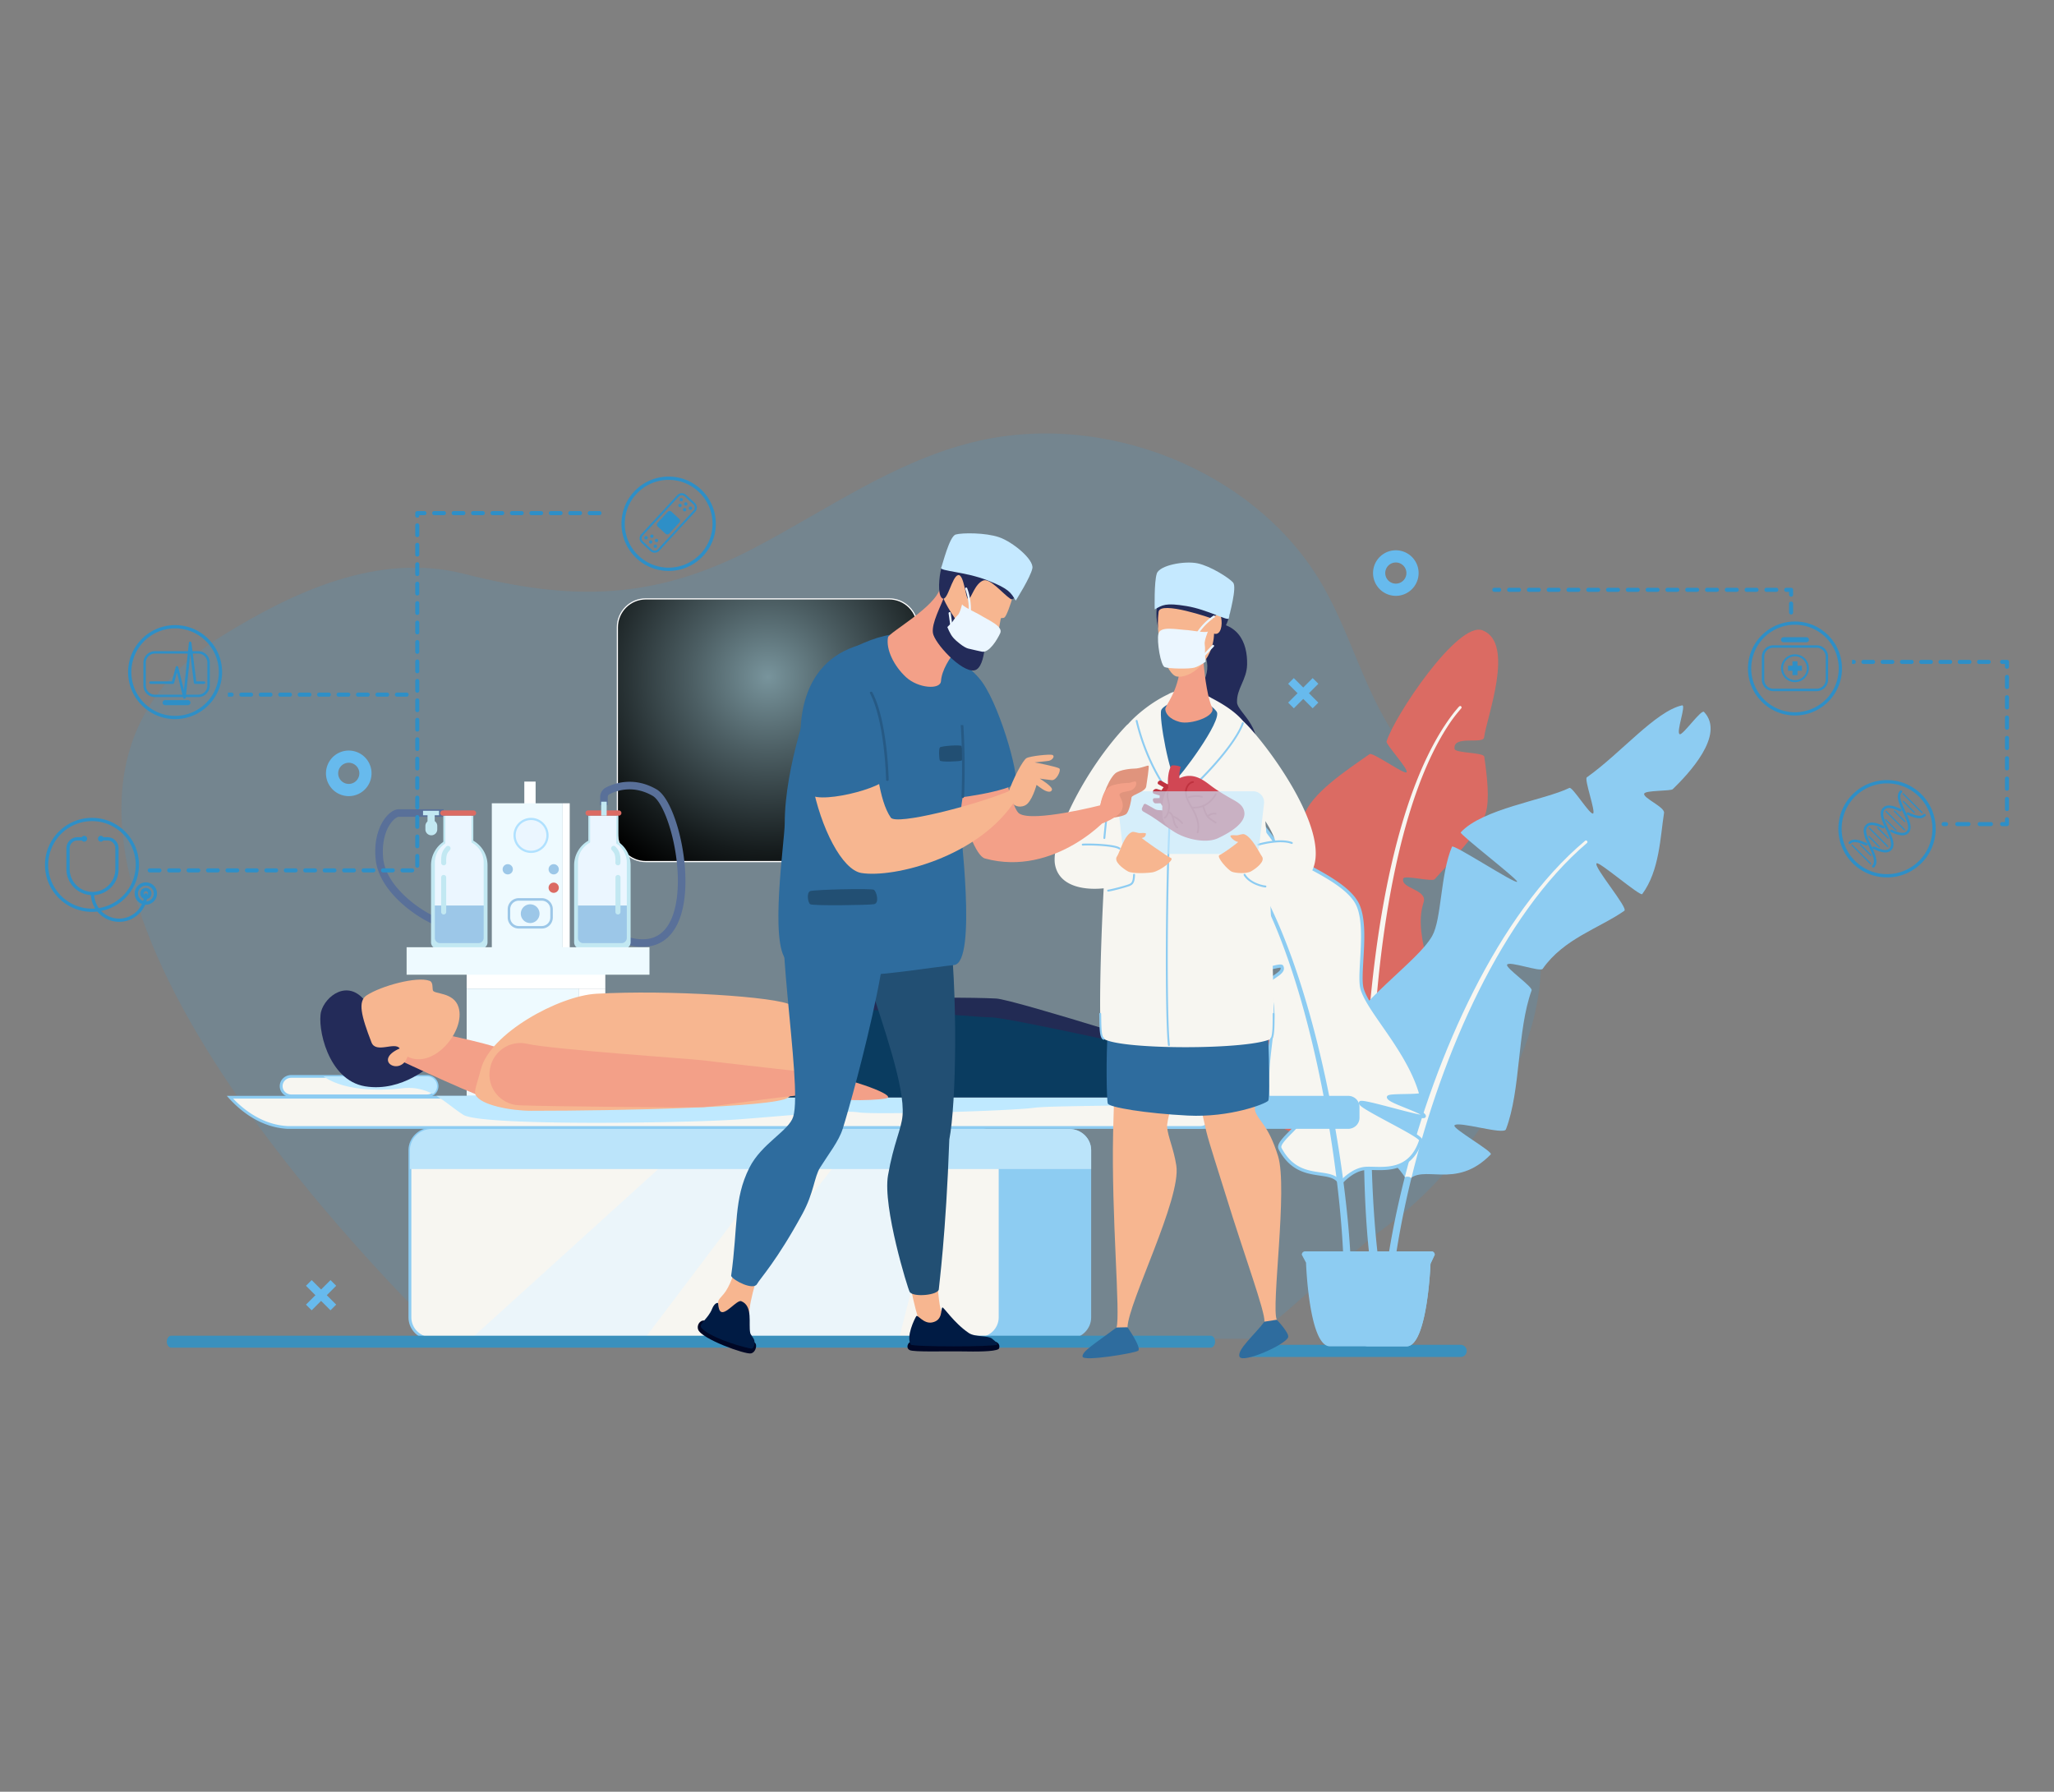 <svg xmlns="http://www.w3.org/2000/svg" enable-background="new 0 0 619.08 540" viewBox="0 0 619.08 540"><rect x="0" y="0" width="619.08" height="540" fill="#808080" stroke="none"/><path fill="#4c98c4" d="M457.081 262.073c-8.611-14.201-24.012-23.546-34.136-36.822-11.216-14.708-15.237-33.22-24.467-49.117-19.841-34.175-65.586-52.758-105.411-42.822-23.927 5.97-44.205 20.575-65.862 31.907-30.364 15.888-55.224 15.903-87.382 7.714-25.76-6.56-51.45 5.47-72.596 18.528-85.237 52.634 30.682 176.56 66.803 212.038h243.674l.473-.364c14.05-10.963 25.917-23.317 40.225-33.909 15.252-11.291 28.918-28.674 37.337-45.084 9.94-19.376 12.669-43.389 1.342-62.069z" opacity=".22" class="color4c98c4 svgShape"/><path fill="#ffffff" d="M203.366 193.974c-3.317.013-5.993 2.684-5.969 5.959l.296 41.522c0 2.691 2.209 4.872 4.935 4.872 0 0 39.665.112 55.712.083 3.663-.007 6.634-2.93 6.655-6.546l.24-41.244c0-2.69-2.209-4.871-4.934-4.871l-56.935.225z" class="colorfff svgShape"/><path fill="#5e7783" d="M256.988 243.365h-51.346a3.381 3.381 0 0 1-3.381-3.38v-39.807a3.38 3.38 0 0 1 3.381-3.38h51.346a3.38 3.38 0 0 1 3.38 3.38v39.807a3.38 3.38 0 0 1-3.38 3.38z" class="color5e7783 svgShape"/><path fill="#bde2ec" d="M256.988 243.885h-51.346a3.905 3.905 0 0 1-3.901-3.901v-39.807a3.905 3.905 0 0 1 3.901-3.901h51.346a3.905 3.905 0 0 1 3.901 3.901v39.807a3.905 3.905 0 0 1-3.901 3.901zm-51.345-46.568a2.863 2.863 0 0 0-2.86 2.86v39.807a2.863 2.863 0 0 0 2.86 2.86h51.346a2.863 2.863 0 0 0 2.86-2.86v-39.807a2.863 2.863 0 0 0-2.86-2.86h-51.346z" class="colorbde2ec svgShape"/><path fill="#73e5c8" d="M221.135 232.634 212.838 208l-4.846 9.77h-5.73v-1.141h5.022l5.756-11.605 7.527 22.348 2.054-18.616 3.423 9.136.839-4.987 3.373 4.022 1.093-1.742.393.739c.183.114 1.327.703 5.485.703 3.286 0 5.499-1.215 6.963-2.02.86-.472 1.482-.814 2.059-.789 1.322.055 2.492 2.24 2.99 3.317h11.129v1.141h-11.876l-.148-.346c-.596-1.388-1.623-2.951-2.143-2.972-.263-.014-.844.31-1.462.649-1.566.86-3.933 2.161-7.512 2.161-3.349 0-4.955-.367-5.719-.689l-1.118 1.782-2.791-3.328-1.133 6.734-3.234-8.632-2.097 18.999zM256.149 228.126h1.141v5.078h-1.141z" class="color73e5c8 svgShape"/><path fill="#73e5c8" d="M240.895 235.397h-.571v-12.569h16.681v5.298h-.571v-4.727h-15.539z" class="color73e5c8 svgShape"/><path fill="#73e5c8" d="M242.658 227.086h.571v5.194h-.571zM245.091 229.394h.571v4.098h-.571zM247.693 228.126h.571v6.001h-.571zM249.706 230.003h.571v5.278h-.571zM251.972 227.779h.571v4.501h-.571zM254.322 230.26h.571v5.253h-.571z" class="color73e5c8 svgShape"/><radialGradient id="a" cx="322.894" cy="181.086" r="71.893" gradientTransform="matrix(.945 0 0 .927 -73.674 36.15)" gradientUnits="userSpaceOnUse"><stop offset="0" stop-color="#78949c" class="stopColor78949c svgShape"/><stop offset=".339" stop-color="#4c5e63" class="stopColor4c5e63 svgShape"/><stop offset=".79" stop-color="#151b1c" class="stopColor151b1c svgShape"/><stop offset="1" stop-color="#000000" class="stopColor000000 svgShape"/></radialGradient><path fill="url(#a)" d="M267.985 259.666h-73.338a8.567 8.567 0 0 1-8.567-8.567v-62.037a8.567 8.567 0 0 1 8.567-8.567h73.338a8.568 8.568 0 0 1 8.567 8.567v62.037a8.567 8.567 0 0 1-8.567 8.567z"/><path fill="#ffffff" d="M267.985 259.842h-73.339c-4.821 0-8.743-3.922-8.743-8.743v-62.038c0-4.82 3.922-8.742 8.743-8.742h73.339c4.821 0 8.743 3.922 8.743 8.742v62.038c0 4.821-3.922 8.743-8.743 8.743zm-73.339-79.171c-4.627 0-8.391 3.764-8.391 8.391V251.1c0 4.627 3.764 8.391 8.391 8.391h73.339c4.627 0 8.391-3.764 8.391-8.391v-62.038c0-4.627-3.764-8.391-8.391-8.391h-73.339z" class="colorfff svgShape"/><path fill="#899ea9" d="M141.308 391.267h2.385v7.321h-2.385zM180.832 391.267h2.385v7.321h-2.385z" class="color899ea9 svgShape"/><path fill="#ffffff" d="M140.654 293.172h33.892v4.77h-33.892zM174.546 293.172h7.897v4.77h-7.897z" class="colorfff svgShape"/><path fill="#eefaff" d="M140.654 297.942h33.892v89.237h-33.892z" class="coloreefaff svgShape"/><path fill="#ffffff" d="M174.546 297.942h7.897v89.237h-7.897zM158.03 235.558h3.405v7.946h-3.405z" class="colorfff svgShape"/><path fill="#597099" d="M193.679 285.367c-2.157 0-4.544-.492-7.139-1.474l.809-2.136c3.826 1.448 7.058 1.713 9.607.787 2.22-.806 3.975-2.545 5.216-5.168 2.355-4.975 2.792-13.182 1.169-21.953-1.41-7.621-4.197-14.168-6.628-15.567-2.559-1.473-5.224-2.118-7.923-1.919a13.457 13.457 0 0 0-5.097 1.429.97.97 0 0 0-.524.87v2.43h-2.284v-2.43c0-1.232.677-2.344 1.766-2.902a15.747 15.747 0 0 1 5.97-1.674c3.163-.234 6.268.512 9.23 2.217 1.62.932 3.166 3.077 4.595 6.374 1.312 3.027 2.398 6.747 3.14 10.757.783 4.233 1.119 8.5.972 12.337-.169 4.404-.95 8.108-2.323 11.008-1.508 3.187-3.695 5.319-6.501 6.338-1.241.451-2.596.676-4.055.676zM132.29 279.26c-3.914-1.449-8.31-4.246-11.758-7.482-3.035-2.848-6.766-7.383-7.307-12.815-.286-2.879-.064-5.562.663-7.973.768-2.549 1.913-4.174 2.739-5.088 1.149-1.272 2.44-2.003 3.541-2.006 2.122-.005 13.445 0 13.559 0l-.001 2.284c-.114 0-11.434-.005-13.553 0-.29.001-1.022.335-1.852 1.253-2.227 2.465-3.283 6.691-2.824 11.305.26 2.609 1.615 6.701 6.597 11.376 3.189 2.993 7.399 5.677 10.988 7.005l-.792 2.141z" class="color597099 svgShape"/><path fill="#c2e8f2" d="M133.621 245.827h9.038v10.504h-9.038z" class="colorc2e8f2 svgShape"/><path fill="#ffffff" d="M169.598 242.099h2.119v43.833h-2.119z" class="colorfff svgShape"/><path fill="#eefaff" d="M148.235 242.099h21.363v43.833h-21.363z" class="coloreefaff svgShape"/><path fill="#c2e8f2" d="M144.998 285.932h-13.139a1.942 1.942 0 0 1-1.942-1.943v-23.232a8.512 8.512 0 0 1 17.024 0v23.232c0 1.073-.87 1.943-1.943 1.943z" class="colorc2e8f2 svgShape"/><path fill="#ebf6ff" d="M145.78 259.916a6.72 6.72 0 0 0-6.72-6.72h-1.277a6.72 6.72 0 0 0-6.72 6.72v13.008h14.717v-13.008z" class="colorebf6ff svgShape"/><path fill="#9cc7e8" d="M131.062 272.924v9.764c0 .856.694 1.55 1.55 1.55h11.617a1.55 1.55 0 0 0 1.55-1.55v-9.764h-14.717z" class="color9cc7e8 svgShape"/><path fill="#ebf6ff" d="M134.225 245.827h7.886v10.504h-7.886z" class="colorebf6ff svgShape"/><path fill="#db6b63" d="M142.754 245.827h-9.279a.789.789 0 1 1 0-1.578h9.279a.79.79 0 0 1 0 1.578z" class="colordb6b63 svgShape"/><path fill="#b0e1ff" d="M165.346 251.777a5.289 5.289 0 1 1-10.578 0 5.289 5.289 0 0 1 10.578 0z" class="colorb0e1ff svgShape"/><path fill="#ebf6ff" d="M164.682 251.777a4.625 4.625 0 1 1-9.25 0 4.625 4.625 0 0 1 9.25 0z" class="colorebf6ff svgShape"/><path fill="#9cc7e8" d="M154.58 261.992a1.541 1.541 0 1 1-3.082 0 1.541 1.541 0 0 1 3.082 0zM168.428 261.992a1.541 1.541 0 1 1-3.082 0 1.541 1.541 0 0 1 3.082 0z" class="color9cc7e8 svgShape"/><path fill="#db6b63" d="M168.428 267.548a1.541 1.541 0 1 1-3.082 0 1.541 1.541 0 0 1 3.082 0z" class="colordb6b63 svgShape"/><path fill="#9cc7e8" d="M162.616 275.368a2.821 2.821 0 1 1-5.642 0 2.821 2.821 0 0 1 5.642 0z" class="color9cc7e8 svgShape"/><path fill="#9cc7e8" d="M163.287 279.853h-6.934a3.339 3.339 0 0 1-3.335-3.335v-2.49a3.339 3.339 0 0 1 3.335-3.335h6.934a3.339 3.339 0 0 1 3.335 3.335v2.49a3.339 3.339 0 0 1-3.335 3.335zm-6.934-8.398a2.577 2.577 0 0 0-2.574 2.574v2.49a2.577 2.577 0 0 0 2.574 2.574h6.934a2.577 2.577 0 0 0 2.574-2.574v-2.49a2.577 2.577 0 0 0-2.574-2.574h-6.934z" class="color9cc7e8 svgShape"/><path fill="#c2e8f2" d="M133.739 260.801a.76.76 0 0 1-.76-.732c-.109-2.868.47-3.741 1.438-4.838l.047-.053a.761.761 0 0 1 1.142 1.006l-.047.054c-.718.814-1.152 1.306-1.058 3.773a.761.761 0 0 1-.732.79h-.03zM133.727 275.613a.76.76 0 0 1-.761-.761v-10.396a.761.761 0 0 1 1.522 0v10.396a.76.76 0 0 1-.761.761z" class="colorc2e8f2 svgShape"/><path fill="#c2e8f2" d="M177.324 245.827h9.039v10.504h-9.039z" transform="rotate(-180 181.843 251.079)" class="colorc2e8f2 svgShape"/><path fill="#c2e8f2" d="M174.985 285.932h13.139c1.073 0 1.943-.87 1.943-1.943v-23.232a8.512 8.512 0 0 0-17.024 0v23.232a1.942 1.942 0 0 0 1.942 1.943z" class="colorc2e8f2 svgShape"/><path fill="#ebf6ff" d="M174.203 259.916a6.72 6.72 0 0 1 6.72-6.72h1.277a6.72 6.72 0 0 1 6.72 6.72v13.008h-14.717v-13.008z" class="colorebf6ff svgShape"/><path fill="#9cc7e8" d="M188.921 272.924v9.764a1.55 1.55 0 0 1-1.55 1.55h-11.617a1.55 1.55 0 0 1-1.55-1.55v-9.764h14.717z" class="color9cc7e8 svgShape"/><path fill="#ebf6ff" d="M177.872 245.827h7.886v10.504h-7.886z" transform="rotate(-180 181.815 251.079)" class="colorebf6ff svgShape"/><path fill="#db6b63" d="M177.229 245.827h9.279a.789.789 0 1 0 0-1.578h-9.279a.79.79 0 0 0 0 1.578z" class="colordb6b63 svgShape"/><path fill="#c2e8f2" d="M186.244 260.801h-.03a.762.762 0 0 1-.732-.79c.094-2.467-.339-2.958-1.058-3.773l-.047-.054a.761.761 0 0 1 1.142-1.006l.047.053c.967 1.097 1.547 1.97 1.437 4.838a.76.76 0 0 1-.759.732zM186.256 275.613a.761.761 0 0 1-.761-.761v-10.396a.761.761 0 0 1 1.522 0v10.396c0 .42-.341.761-.761.761zM130.003 251.75a1.789 1.789 0 0 1-1.789-1.789v-1.012a1.789 1.789 0 0 1 3.578 0v1.012c0 .988-.801 1.789-1.789 1.789z" class="colorc2e8f2 svgShape"/><path fill="#c2e8f2" d="M128.859 245.442h2.167v2.565h-2.167z" class="colorc2e8f2 svgShape"/><path fill="#c2e8f2" d="M127.507 244.366h4.818v1.344h-4.818zM181.198 241.621h1.656v4.206h-1.656z" class="colorc2e8f2 svgShape"/><path fill="#eefaff" d="M122.554 285.482h73.198v8.283h-73.198z" class="coloreefaff svgShape"/><path fill="#ffffff" d="M128.213 386.087h66.409v5.128h-66.409z" class="colorfff svgShape"/><path fill="#cee8ef" d="M128.213 391.215h66.409v1.848h-66.409z" class="colorcee8ef svgShape"/><ellipse cx="142.046" cy="399.642" fill="#899ea9" rx="5.133" ry="5.398" class="color899ea9 svgShape"/><ellipse cx="183.413" cy="399.642" fill="#899ea9" rx="5.133" ry="5.398" class="color899ea9 svgShape"/><path fill="#2e8fc7" d="M586.551 248.978h-.732a.61.61 0 1 1 0-1.221h.732a.61.61 0 1 1 0 1.221zM600.065 248.978h-3.378a.61.61 0 1 1 0-1.221h3.378a.61.61 0 1 1 0 1.221zm-6.757 0h-3.378a.61.61 0 1 1 0-1.221h3.378a.61.61 0 1 1 0 1.221zM604.908 248.978h-1.465a.61.61 0 0 1 0-1.221h.855v-.855a.61.61 0 1 1 1.221 0v1.465a.61.61 0 0 1-.611.611zM604.908 244.45a.61.61 0 0 1-.61-.61v-3.063a.61.61 0 1 1 1.221 0v3.063a.61.61 0 0 1-.611.61zm0-6.127a.61.61 0 0 1-.61-.61v-3.063a.61.61 0 1 1 1.221 0v3.063a.61.61 0 0 1-.611.61zm0-6.127a.61.61 0 0 1-.61-.61v-3.063a.61.61 0 1 1 1.221 0v3.063a.61.61 0 0 1-.611.61zm0-6.127a.61.61 0 0 1-.61-.611v-3.063a.61.61 0 1 1 1.221 0v3.063a.61.61 0 0 1-.611.611zm0-6.126a.61.61 0 0 1-.61-.611v-3.063a.61.61 0 1 1 1.221 0v3.063a.612.612 0 0 1-.611.611zm0-6.127a.61.61 0 0 1-.61-.61v-3.063a.61.61 0 1 1 1.221 0v3.063a.61.61 0 0 1-.611.61zm0-6.127a.61.61 0 0 1-.61-.611v-3.063a.61.61 0 1 1 1.221 0v3.063a.61.61 0 0 1-.611.611zM604.908 201.562a.61.61 0 0 1-.61-.611v-.855h-.855a.61.61 0 0 1 0-1.222h1.465a.61.61 0 0 1 .611.611v1.465a.611.611 0 0 1-.611.612zM599.401 198.876h-2.905a.61.61 0 0 0 0 1.222h2.905a.61.61 0 0 0 0-1.222zM593.591 198.876h-2.905a.61.61 0 0 0 0 1.222h2.905a.61.61 0 1 0 0-1.222zM587.782 198.876h-2.905a.61.61 0 0 0 0 1.222h2.905a.61.61 0 1 0 0-1.222zM570.353 198.876h-2.905a.61.61 0 1 0 0 1.222h2.905a.61.61 0 0 0 0-1.222zM564.544 198.876h-2.905a.61.61 0 0 0 0 1.222h2.905a.61.61 0 0 0 0-1.222zM581.972 198.876h-2.905a.61.61 0 1 0 0 1.222h2.905a.61.61 0 0 0 0-1.222zM576.163 198.876h-2.905a.61.61 0 0 0 0 1.222h2.905a.61.61 0 0 0 0-1.222zM558.734 198.876h-.521v1.221h.521a.61.61 0 0 0 0-1.221zM539.84 185.206a.61.61 0 0 0 .61-.61v-2.685a.61.61 0 1 0-1.221 0v2.685c0 .337.274.61.611.61zM539.84 179.836a.61.61 0 0 1-.611-.611v-.855h-.855a.61.61 0 1 1 0-1.221h1.465a.61.61 0 0 1 .61.611v1.465a.61.61 0 0 1-.609.611zM535.391 178.37h-2.983a.61.61 0 1 1 0-1.221h2.983a.61.61 0 0 1 0 1.221zm-5.966 0h-2.983a.61.61 0 1 1 0-1.221h2.983a.61.61 0 0 1 0 1.221zm-5.967 0h-2.983a.61.61 0 1 1 0-1.221h2.983a.61.61 0 1 1 0 1.221zm-5.966 0h-2.983a.61.61 0 1 1 0-1.221h2.983a.61.61 0 0 1 0 1.221zm-5.967 0h-2.983a.61.61 0 1 1 0-1.221h2.983a.61.61 0 1 1 0 1.221zm-5.966 0h-2.983a.61.61 0 1 1 0-1.221h2.983a.61.61 0 1 1 0 1.221zm-5.967 0h-2.983a.61.61 0 1 1 0-1.221h2.983a.61.61 0 1 1 0 1.221zm-5.967 0h-2.983a.61.61 0 1 1 0-1.221h2.983a.61.61 0 0 1 0 1.221zm-5.966 0h-2.983a.61.61 0 1 1 0-1.221h2.983a.61.61 0 1 1 0 1.221zm-5.967 0h-2.983a.61.61 0 1 1 0-1.221h2.983a.61.61 0 1 1 0 1.221zm-5.966 0h-2.983a.61.61 0 1 1 0-1.221h2.983a.61.61 0 1 1 0 1.221zm-5.967 0h-2.983a.61.61 0 1 1 0-1.221h2.983a.61.61 0 1 1 0 1.221zm-5.966 0h-2.983a.61.61 0 1 1 0-1.221h2.983a.61.61 0 1 1 0 1.221zm-5.967 0h-2.983a.61.61 0 1 1 0-1.221h2.983a.61.61 0 1 1 0 1.221zM451.859 178.37h-1.465a.61.61 0 1 1 0-1.221h1.465a.61.61 0 1 1 0 1.221zM77.357 261.707h-2.931a.61.61 0 1 0 0 1.221h2.931a.61.61 0 1 0 0-1.221zM83.218 261.707h-2.93a.61.61 0 0 0 0 1.221h2.93a.61.61 0 1 0 0-1.221zM89.079 261.707h-2.931a.61.61 0 0 0 0 1.221h2.931a.61.61 0 1 0 0-1.221zM71.496 261.707h-2.93a.61.61 0 1 0 0 1.221h2.93a.61.61 0 1 0 0-1.221zM65.635 261.707h-2.931a.61.61 0 1 0 0 1.221h2.931a.61.61 0 1 0 0-1.221zM48.053 261.707h-2.93a.61.61 0 1 0 0 1.221h2.93a.61.61 0 1 0 0-1.221zM53.914 261.707h-2.931a.61.61 0 0 0 0 1.221h2.931a.61.61 0 1 0 0-1.221zM59.774 261.707h-2.931a.61.61 0 0 0 0 1.221h2.931a.61.61 0 1 0 0-1.221zM94.94 261.707h-2.93a.61.61 0 0 0 0 1.221h2.93a.61.61 0 1 0 0-1.221zM100.801 261.707h-2.93a.61.61 0 1 0 0 1.221h2.93a.61.61 0 1 0 0-1.221zM139.655 154.039h-2.931a.61.61 0 0 0 0 1.221h2.931a.61.61 0 1 0 0-1.221zM125.772 163.599a.61.61 0 0 0-.611.611v2.93a.61.61 0 1 0 1.221 0v-2.93a.61.61 0 0 0-.61-.611zM133.794 154.039h-2.93a.61.61 0 1 0 0 1.221h2.93a.61.61 0 1 0 0-1.221zM125.772 157.738a.61.61 0 0 0-.611.61v2.931a.61.61 0 0 0 1.221 0v-2.931a.61.61 0 0 0-.61-.61zM125.772 181.181a.61.61 0 0 0-.611.611v2.93a.61.61 0 1 0 1.221 0v-2.93a.61.61 0 0 0-.61-.611zM125.772 175.32a.61.61 0 0 0-.611.61v2.93a.61.61 0 1 0 1.221 0v-2.93a.61.61 0 0 0-.61-.61zM125.772 169.46a.61.61 0 0 0-.611.611V173a.61.61 0 1 0 1.221 0v-2.93a.61.61 0 0 0-.61-.61zM127.933 154.039h-2.162a.61.61 0 0 0-.611.611v.769a.61.61 0 0 0 1.221 0v-.158h1.551a.61.61 0 0 0 .001-1.222zM174.821 154.039h-2.93a.61.61 0 1 0 0 1.221h2.93a.61.61 0 1 0 0-1.221zM168.96 154.039h-2.93a.61.61 0 0 0 0 1.221h2.93a.61.61 0 1 0 0-1.221zM180.682 154.039h-2.93a.61.61 0 1 0 0 1.221h2.93a.61.61 0 1 0 0-1.221zM151.377 154.039h-2.931a.61.61 0 0 0 0 1.221h2.931a.61.61 0 1 0 0-1.221zM163.099 154.039h-2.93a.61.61 0 1 0 0 1.221h2.93a.61.61 0 1 0 0-1.221zM145.516 154.039h-2.93a.61.61 0 1 0 0 1.221h2.93a.61.61 0 1 0 0-1.221zM157.238 154.039h-2.931a.61.61 0 0 0 0 1.221h2.931a.61.61 0 1 0 0-1.221zM125.772 187.042a.61.61 0 0 0-.611.611v2.93a.61.61 0 1 0 1.221 0v-2.93a.61.61 0 0 0-.61-.611zM125.772 257.373a.61.61 0 0 0-.611.611v2.93a.61.61 0 1 0 1.221 0v-2.93a.61.61 0 0 0-.61-.611zM125.772 251.512a.61.61 0 0 0-.611.61v2.93a.61.61 0 1 0 1.221 0v-2.93a.61.61 0 0 0-.61-.61zM125.772 192.903a.61.61 0 0 0-.611.611v2.93a.61.61 0 0 0 1.221 0v-2.93a.61.61 0 0 0-.61-.611zM124.244 261.707h-2.931a.61.61 0 0 0 0 1.221h2.931a.61.61 0 1 0 0-1.221zM106.662 261.707h-2.93a.61.61 0 1 0 0 1.221h2.93a.61.61 0 1 0 0-1.221zM125.772 239.79a.61.61 0 0 0-.611.611v2.93a.61.61 0 1 0 1.221 0v-2.93a.61.61 0 0 0-.61-.611zM118.383 261.707h-2.93a.61.61 0 1 0 0 1.221h2.93a.61.61 0 1 0 0-1.221zM112.522 261.707h-2.93a.61.61 0 1 0 0 1.221h2.93a.61.61 0 1 0 0-1.221zM125.772 245.651a.61.61 0 0 0-.611.611v2.93a.61.61 0 0 0 1.221 0v-2.93a.61.61 0 0 0-.61-.611zM125.772 204.625a.61.61 0 0 0-.611.611v2.93a.61.61 0 1 0 1.221 0v-2.93a.61.61 0 0 0-.61-.611zM125.772 198.764a.61.61 0 0 0-.611.611v2.93a.61.61 0 0 0 1.221 0v-2.93a.61.61 0 0 0-.61-.611zM125.772 210.486a.61.61 0 0 0-.611.611v2.93a.61.61 0 0 0 1.221 0v-2.93a.61.61 0 0 0-.61-.611zM125.772 228.069a.61.61 0 0 0-.611.611v2.93a.61.61 0 0 0 1.221 0v-2.93a.61.61 0 0 0-.61-.611zM125.772 216.347a.61.61 0 0 0-.611.611v2.93a.61.61 0 1 0 1.221 0v-2.93a.61.61 0 0 0-.61-.611zM125.772 233.93a.61.61 0 0 0-.611.611v2.93a.61.61 0 1 0 1.221 0v-2.93a.61.61 0 0 0-.61-.611zM125.772 222.208a.61.61 0 0 0-.611.61v2.93a.61.61 0 1 0 1.221 0v-2.93a.61.61 0 0 0-.61-.61zM119.628 208.743h2.93a.61.61 0 1 1 0 1.221h-2.93a.61.61 0 1 1 0-1.221zM113.767 208.743h2.93a.61.61 0 0 1 0 1.221h-2.93a.61.61 0 1 1 0-1.221zM107.907 208.743h2.93a.61.61 0 1 1 0 1.221h-2.93a.61.61 0 1 1 0-1.221zM96.185 208.743h2.93a.61.61 0 0 1 0 1.221h-2.93a.61.61 0 1 1 0-1.221zM102.046 208.743h2.93a.61.61 0 1 1 0 1.221h-2.93a.61.61 0 1 1 0-1.221zM81.533 209.964h-2.931a.61.61 0 1 1 0-1.221h2.931a.61.61 0 0 1 0 1.221zM93.254 209.964h-2.93a.61.61 0 1 1 0-1.221h2.93a.61.61 0 1 1 0 1.221zM75.672 209.964h-2.93a.61.61 0 1 1 0-1.221h2.93a.61.61 0 1 1 0 1.221zM69.811 208.743h-1.12v1.221h1.12a.61.61 0 1 0 0-1.221zM87.393 209.964h-2.93a.61.61 0 1 1 0-1.221h2.93a.61.61 0 1 1 0 1.221zM568.754 236.103c7.54 0 13.675 6.135 13.675 13.675 0 7.54-6.135 13.675-13.675 13.675-7.54 0-13.675-6.135-13.675-13.675 0-7.541 6.135-13.675 13.675-13.675zm0-.99c-8.099 0-14.664 6.565-14.664 14.664s6.565 14.664 14.664 14.664 14.664-6.565 14.664-14.664c0-8.098-6.565-14.664-14.664-14.664z" class="color2e8fc7 svgShape"/><path fill="#2e8fc7" d="M562.486 254.836a.385.385 0 0 1-.154-.033c-2.105-.943-3.686-1.393-4.556-.523a.376.376 0 1 1-.532-.532c1.305-1.305 3.469-.495 5.395.368a.377.377 0 0 1-.153.72zM568.236 256.914c-1.127 0-2.43-.523-3.64-1.066a.376.376 0 1 1 .308-.686c2.124.953 3.717 1.409 4.589.538 1.101-1.101.007-3.438-1.05-5.699-1.167-2.495-2.374-5.076-.9-6.549 1.302-1.303 3.455-.498 5.37.357a.376.376 0 1 1-.307.687c-2.092-.935-3.663-1.379-4.531-.512-1.101 1.101-.007 3.438 1.05 5.699 1.167 2.495 2.374 5.076.9 6.549-.493.491-1.109.682-1.789.682zM578.534 246.616c-1.127 0-2.43-.523-3.641-1.067a.376.376 0 1 1 .308-.686c2.124.954 3.717 1.41 4.589.538a.376.376 0 1 1 .532.532c-.492.493-1.108.683-1.788.683z" class="color2e8fc7 svgShape"/><path fill="#2e8fc7" d="M564.61 261.49a.376.376 0 0 1-.266-.642c1.101-1.101.007-3.438-1.05-5.699-1.167-2.495-2.374-5.076-.9-6.549 1.301-1.302 3.445-.502 5.353.349a.376.376 0 1 1-.307.687c-1.802-.804-3.597-1.422-4.514-.504-1.101 1.101-.007 3.439 1.05 5.699 1.167 2.495 2.374 5.076.9 6.549a.378.378 0 0 1-.266.11zM573.392 251.76c-1.05 0-2.273-.452-3.49-.991a.375.375 0 0 1-.191-.496.375.375 0 0 1 .496-.191c1.765.782 3.523 1.38 4.434.469 1.101-1.101.007-3.438-1.05-5.699-1.167-2.495-2.374-5.076-.901-6.549a.376.376 0 1 1 .532.532c-1.1 1.101-.007 3.438 1.05 5.698 1.167 2.496 2.374 5.076.901 6.549-.486.486-1.096.678-1.781.678z" class="color2e8fc7 svgShape"/><path fill="#2e8fc7" d="M579.279 245.081a.192.192 0 0 1-.134-.055l-5.657-5.657a.19.19 0 0 1 0-.269.19.19 0 0 1 .269 0l5.657 5.657a.19.19 0 0 1 0 .269.194.194 0 0 1-.135.055zM576.941 245.016a.189.189 0 0 1-.134-.056l-3.254-3.254a.19.19 0 0 1 0-.269.19.19 0 0 1 .269 0l3.254 3.254a.19.19 0 0 1-.135.325zM574.111 247.76a.196.196 0 0 1-.135-.055l-3.124-3.124a.19.19 0 0 1 0-.269.19.19 0 0 1 .269 0l3.124 3.124a.19.19 0 0 1 0 .269.194.194 0 0 1-.134.055zM574.007 250.285a.193.193 0 0 1-.135-.056l-5.546-5.546a.19.19 0 0 1 0-.269.19.19 0 0 1 .269 0l5.546 5.546a.19.19 0 0 1-.134.325zM571.482 250.389a.189.189 0 0 1-.134-.056l-3.124-3.125a.19.19 0 0 1 0-.269.19.19 0 0 1 .269 0l3.124 3.125a.19.19 0 0 1-.135.325zM569.049 252.778a.192.192 0 0 1-.134-.055l-3.124-3.125a.19.19 0 0 1 0-.269.19.19 0 0 1 .269 0l3.124 3.125a.19.19 0 0 1-.135.324zM568.946 255.303a.196.196 0 0 1-.135-.055l-5.546-5.546a.19.19 0 0 1 0-.269.19.19 0 0 1 .269 0l5.546 5.546a.19.19 0 0 1 0 .269.188.188 0 0 1-.134.055zM566.421 255.407a.196.196 0 0 1-.135-.055l-3.125-3.124a.19.19 0 0 1 0-.269.19.19 0 0 1 .269 0l3.125 3.124a.19.19 0 0 1 0 .269.194.194 0 0 1-.134.055zM563.881 257.946a.189.189 0 0 1-.134-.056l-3.124-3.125a.19.19 0 0 1 0-.269.19.19 0 0 1 .269 0l3.124 3.125a.19.19 0 0 1-.135.325zM563.778 260.472a.188.188 0 0 1-.134-.055l-5.546-5.546a.19.19 0 0 1 0-.269.19.19 0 0 1 .269 0l5.546 5.546a.19.19 0 0 1 0 .269.198.198 0 0 1-.135.055zM201.531 144.628c7.294 0 13.227 5.934 13.227 13.227 0 7.294-5.934 13.227-13.227 13.227-7.294 0-13.227-5.934-13.227-13.227-.001-7.293 5.933-13.227 13.227-13.227zm0-.989c-7.852 0-14.216 6.365-14.216 14.216 0 7.852 6.365 14.216 14.216 14.216s14.216-6.365 14.216-14.216c0-7.852-6.365-14.216-14.216-14.216z" class="color2e8fc7 svgShape"/><path fill="#2e8fc7" d="M205.495 149.263c.322 0 .63.12.867.339l2.635 2.43c.251.232.397.548.411.889.014.342-.106.668-.338.919l-10.807 11.718c-.245.266-.58.412-.941.412-.322 0-.63-.12-.867-.339l-2.635-2.43a1.281 1.281 0 0 1-.073-1.809l10.807-11.718c.245-.264.579-.411.941-.411zm0-.614c-.511 0-1.02.205-1.393.61l-10.807 11.718a1.895 1.895 0 0 0 .108 2.677l2.635 2.43c.364.336.825.502 1.284.502.51 0 1.02-.205 1.393-.61l10.807-11.718a1.895 1.895 0 0 0-.108-2.677l-2.635-2.43a1.888 1.888 0 0 0-1.284-.502z" class="color2e8fc7 svgShape"/><path fill="#2e8fc7" d="M205.7 150.911a.503.503 0 1 1-.739-.681.503.503 0 0 1 .739.681zM207.093 152.195a.503.503 0 1 1-.739-.681.503.503 0 0 1 .739.681zM208.485 153.48a.503.503 0 1 1-.739-.681.503.503 0 0 1 .739.681zM205.336 152.665a.503.503 0 1 1-.739-.681.503.503 0 0 1 .739.681zM206.729 153.949a.503.503 0 1 1-.739-.681.503.503 0 0 1 .739.681zM197.124 164.316a.503.503 0 1 1 .739.681.503.503 0 0 1-.739-.681zM195.732 163.031a.503.503 0 1 1 .739.681.503.503 0 0 1-.739-.681zM194.339 161.747a.503.503 0 1 1 .739.681.503.503 0 0 1-.739-.681zM197.488 162.562a.503.503 0 1 1 .739.681.503.503 0 0 1-.739-.681zM196.096 161.277a.503.503 0 1 1 .739.681.503.503 0 0 1-.739-.681zM200.575 160.855l-2.327-2.146a.814.814 0 0 1-.047-1.151l3.033-3.289a.814.814 0 0 1 1.151-.047l2.327 2.146c.331.305.352.82.047 1.151l-3.033 3.289a.814.814 0 0 1-1.151.047zM541.01 215.639c-7.809 0-14.163-6.353-14.163-14.163 0-7.809 6.353-14.163 14.163-14.163 7.81 0 14.163 6.353 14.163 14.163 0 7.81-6.353 14.163-14.163 14.163zm0-27.348c-7.271 0-13.186 5.915-13.186 13.186s5.915 13.186 13.186 13.186 13.186-5.915 13.186-13.186-5.915-13.186-13.186-13.186z" class="color2e8fc7 svgShape"/><path fill="#2e8fc7" d="M547.534 208.303h-13.049a3.472 3.472 0 0 1-3.468-3.469v-6.88a3.472 3.472 0 0 1 3.468-3.468h13.049a3.472 3.472 0 0 1 3.468 3.468v6.88a3.471 3.471 0 0 1-3.468 3.469zm-13.048-13.085a2.739 2.739 0 0 0-2.736 2.736v6.88a2.739 2.739 0 0 0 2.736 2.736h13.049a2.739 2.739 0 0 0 2.736-2.736v-6.88a2.74 2.74 0 0 0-2.736-2.736h-13.049z" class="color2e8fc7 svgShape"/><path fill="#2e8fc7" d="M541.01 205.589a4.199 4.199 0 0 1-4.194-4.194c0-2.313 1.882-4.194 4.194-4.194s4.194 1.882 4.194 4.194a4.199 4.199 0 0 1-4.194 4.194zm0-7.778a3.588 3.588 0 0 0-3.584 3.584 3.588 3.588 0 0 0 3.584 3.584 3.588 3.588 0 0 0 3.584-3.584 3.588 3.588 0 0 0-3.584-3.584z" class="color2e8fc7 svgShape"/><path fill="#2e8fc7" d="M540.252 199.305h1.516v4.178h-1.516z" class="color2e8fc7 svgShape"/><path fill="#2e8fc7" d="M540.252 199.305h1.516v4.178h-1.516z" transform="rotate(90 541.01 201.395)" class="color2e8fc7 svgShape"/><path fill="#2e8fc7" d="M545.218 192.812a.758.758 0 0 1-.758.758h-6.899a.758.758 0 1 1 0-1.516h6.899c.418 0 .758.339.758.758zM52.774 216.731c-7.809 0-14.163-6.353-14.163-14.163 0-7.81 6.353-14.163 14.163-14.163s14.163 6.353 14.163 14.163c0 7.81-6.353 14.163-14.163 14.163zm0-27.349c-7.271 0-13.186 5.915-13.186 13.186s5.915 13.186 13.186 13.186 13.186-5.915 13.186-13.186c.001-7.27-5.915-13.186-13.186-13.186z" class="color2e8fc7 svgShape"/><path fill="#2e8fc7" d="M59.759 210.092H46.691a3.477 3.477 0 0 1-3.473-3.473v-6.89a3.477 3.477 0 0 1 3.473-3.473h13.068a3.477 3.477 0 0 1 3.473 3.473v6.89a3.477 3.477 0 0 1-3.473 3.473zm-13.068-13.104a2.743 2.743 0 0 0-2.74 2.74v6.89a2.743 2.743 0 0 0 2.74 2.74h13.068a2.743 2.743 0 0 0 2.74-2.74v-6.89a2.743 2.743 0 0 0-2.74-2.74H46.691zM49.011 211.769a.76.76 0 0 1 .759-.759h6.909a.76.76 0 0 1 0 1.518H49.77a.76.76 0 0 1-.759-.759z" class="color2e8fc7 svgShape"/><path fill="#2e8fc7" d="M55.596 210.595a.386.386 0 0 1-.374-.293l-1.893-7.629-.849 3.163a.385.385 0 0 1-.372.286h-6.714a.385.385 0 0 1 0-.77h6.419l1.16-4.318a.385.385 0 0 1 .746.007l1.723 6.944 1.49-14.267a.384.384 0 0 1 .379-.345h.004c.194 0 .358.144.382.338l1.455 11.642h2.315a.385.385 0 0 1 0 .77h-2.655a.385.385 0 0 1-.382-.338l-1.081-8.645-1.369 13.111a.385.385 0 0 1-.356.344h-.028zM27.724 274.823c-7.809 0-14.163-6.353-14.163-14.163 0-7.809 6.354-14.163 14.163-14.163s14.163 6.353 14.163 14.163c0 7.81-6.353 14.163-14.163 14.163zm0-27.349c-7.271 0-13.186 5.915-13.186 13.186s5.915 13.186 13.186 13.186 13.186-5.915 13.186-13.186-5.915-13.186-13.186-13.186z" class="color2e8fc7 svgShape"/><path fill="#2e8fc7" d="M27.883 269.788c-4.336 0-7.864-3.528-7.864-7.863v-6.259a3.342 3.342 0 0 1 3.338-3.338h2.028v.977h-2.028a2.363 2.363 0 0 0-2.361 2.361v6.259a6.894 6.894 0 0 0 6.887 6.886 6.894 6.894 0 0 0 6.886-6.886v-6.259a2.363 2.363 0 0 0-2.361-2.361h-2.044v-.977h2.044a3.342 3.342 0 0 1 3.338 3.338v6.259c.001 4.335-3.527 7.863-7.863 7.863z" class="color2e8fc7 svgShape"/><path fill="#2e8fc7" d="M35.923 277.828c-4.703 0-8.529-3.826-8.529-8.529h.977c0 4.164 3.387 7.552 7.551 7.552s7.552-3.388 7.552-7.552h.977c.001 4.703-3.825 8.529-8.528 8.529zM24.508 252.816a.879.879 0 1 1 1.757 0 .879.879 0 0 1-1.757 0zM29.522 252.816a.879.879 0 1 1 1.757 0 .879.879 0 0 1-1.757 0z" class="color2e8fc7 svgShape"/><path fill="#2e8fc7" d="M43.963 272.662a3.366 3.366 0 0 1-3.362-3.362 3.366 3.366 0 0 1 3.362-3.362 3.366 3.366 0 0 1 3.362 3.362 3.364 3.364 0 0 1-3.362 3.362zm0-5.748c-1.315 0-2.386 1.07-2.386 2.385s1.07 2.386 2.386 2.386c1.315 0 2.386-1.07 2.386-2.386s-1.07-2.385-2.386-2.385z" class="color2e8fc7 svgShape"/><path fill="#2e8fc7" d="M43.963 270.99c-.932 0-1.69-.758-1.69-1.69 0-.932.758-1.69 1.69-1.69.932 0 1.69.758 1.69 1.69 0 .932-.758 1.69-1.69 1.69zm0-2.404a.714.714 0 0 0 0 1.426.714.714 0 0 0 0-1.426z" class="color2e8fc7 svgShape"/><path fill="#3a90bd" d="M376.237 408.975h64.004a1.832 1.832 0 1 0 0-3.664h-64.004a1.832 1.832 0 0 0 0 3.664z" class="color3a90bd svgShape"/><path fill="#db6b63" d="M412.309 345.171c2.237-6.587 14.772-1.584 19.874-15.347 1.047-2.823-9.828-7.705-9.61-11.058.102-1.571 11.478-1.466 11.531-3.103.628-19.203-8.708-32.374-5.034-43.695 1.286-3.962-7.081-4.126-6.114-7.216.331-1.06 8.714 1.084 9.461.236 4.358-4.953 13.743-14.325 15.386-19.955 1.203-4.123.459-10.727-.444-16.964-.197-1.358-8.748-1.05-8.941-2.344-.641-4.294 8.609-1.281 8.886-3.472.763-6.039 9.455-28.46-.474-32.283-7.413-2.854-26.572 25.854-28.92 33.502-.27.879 6.932 8.625 6.002 9.308-.816.599-10.173-6.159-11.115-5.499-7.288 5.1-17.613 11.885-19.875 18.699-2.888 8.703 3.275 25.196 2.328 30.676-1.477 8.547-13.784 24.283-16.052 40.273-.139.982 11.792-1.35 11.733-.367-.103 1.716-12.108 6.746-11.924 8.449.133 1.237 21.944-9.001 22.252-7.779.409 1.622-20.615 14.699-19.859 16.283 5.767 12.074 16.307 7.633 21.268 7.443 4.961-.189 9.641 4.213 9.641 4.213z" class="colordb6b63 svgShape"/><path fill="#8dccf2" d="M413.5 324.807a38.155 38.155 0 0 0-2.006-.433c-.946 22.3-.184 42.542 1.404 55.466.205 1.67 2.73 1.358 2.525-.31-1.744-14.216-2.582-33.767-1.923-54.723z" class="color8dccf2 svgShape"/><path fill="#f7f6f1" d="M440.379 212.888c-.424-.366-.671.13-1.868 1.518-17.401 21.961-24.783 66.443-26.815 105.694.656.116 1.31.248 1.962.395 1.596-38.902 8.404-81.653 24.124-103.722 1.177-1.58 1.76-2.248 2.632-3.277a.42.42 0 0 0-.035-.608z" class="colorf7f6f1 svgShape"/><path fill="#8dccf2" d="M424.177 356.048c4.56-5.73 14.388 2.952 25.151-8.135.768-.791-11.582-7.779-10.959-8.719.984-1.486 14.838 2.972 15.522 1.179 4.543-11.912 3.326-29.738 7.74-41.889.394-1.084-7.887-6.753-7.395-7.738.607-1.216 10 2.289 10.731 1.244 6.376-9.12 17.052-12.209 24.617-17.493 1.232-.861-9.402-13.287-8.367-14.299.714-.699 13.158 10.064 13.752 9.264 5.233-7.042 5.438-17.304 6.576-24.452.286-1.794-6.474-4.53-5.977-5.831.391-1.022 7.98-.723 8.604-1.331 4.591-4.47 15.982-16.36 9.421-23.286-.832-.878-6.369 7.065-7.313 6.722-1.238-.449 2.078-9.007.673-8.694-7.974 1.779-18.416 14.411-28.684 21.689-.831.589 2.72 10.376 1.892 10.886-.923.569-6.224-8.148-7.139-7.699-7.532 3.694-26.27 6.276-32.765 13.41-.471.517 17.398 14.249 17.005 14.872-.499.79-19.238-11.499-19.629-10.571-3.558 8.431-3.095 21.828-5.982 26.92-4.503 7.943-22.295 19.156-30.231 34.191-.487.924 12.164 2.857 11.756 3.81-.712 1.664-14.396 2.376-14.82 4.129-.308 1.273 24.944-1.112 24.814.209-.172 1.753-25.655 7.23-25.468 9.068 1.418 14.014 13.441 13.363 18.423 14.94 4.982 1.578 8.052 7.604 8.052 7.604z" class="color8dccf2 svgShape"/><path fill="#8dccf2" d="M477.744 253.408c.439-.368.998.292.562.664-33.2 28.354-53.944 89.989-58.815 133.573a1.119 1.119 0 0 1-2.224-.248c4.442-39.781 25.418-104.619 60.477-133.989z" class="color8dccf2 svgShape"/><path fill="#f7f6f1" d="M477.744 253.408c-26.53 22.225-44.996 64.761-54.335 101.38.554-.265 1.51-.204 1.988.272 9.255-37.789 27.407-79.207 52.91-100.987.435-.372-.124-1.032-.563-.665z" class="colorf7f6f1 svgShape"/><path fill="#f7f6f1" d="M403.925 356.698c-2.568-5.205-12.391.298-18.11-10.53-1.173-2.221 7.29-7.443 6.745-10.193-.255-1.288-9.654.037-9.876-1.311-2.61-15.815 3.677-27.726-.594-36.69-1.495-3.137 5.408-4.184 4.272-6.634-.389-.84-7.09 1.846-7.8 1.225-4.144-3.622-12.927-10.353-14.899-14.83-1.444-3.279-1.547-8.822-1.48-14.08.015-1.145 7.121-1.821 7.14-2.912.062-3.622-7.26-.122-7.728-1.904-1.288-4.912-10.92-22.511-3.123-26.754 5.821-3.168 24.794 18.492 27.569 24.562.319.698-4.794 7.889-3.951 8.352.74.407 7.744-6.202 8.595-5.759 6.583 3.425 15.863 7.913 18.475 13.303 3.336 6.884.035 21.197 1.415 25.627 2.152 6.909 14.045 18.585 17.663 31.564.222.797-9.901.167-9.745.974.272 1.408 10.75 4.261 10.783 5.69.024 1.038-19.131-5.056-19.253-4.011-.161 1.387 18.652 9.914 18.199 11.306-3.455 10.615-12.657 8.089-16.781 8.472-4.124.382-7.516 4.533-7.516 4.533z" class="colorf7f6f1 svgShape"/><path fill="#8dccf2" d="M403.925 357.186a.49.49 0 0 1-.438-.272c-.94-1.905-3.027-2.211-5.669-2.599-3.985-.585-8.945-1.313-12.435-7.919-.758-1.436 1.107-3.326 3.267-5.515 1.596-1.617 3.574-3.623 3.441-4.746-.467-.307-3.015-.304-4.399-.304-3.485.007-5.318-.044-5.49-1.087-1.259-7.631-.469-14.336.229-20.251.744-6.309 1.387-11.758-.782-16.309-.975-2.046.914-3.334 2.432-4.37 1.291-.881 2.082-1.481 1.882-2.152-.532-.056-2.349.434-3.46.735-2.703.73-3.77.965-4.262.535-.761-.665-1.698-1.451-2.69-2.284-4.508-3.782-10.681-8.962-12.335-12.717-1.456-3.305-1.592-8.818-1.522-14.283.012-.912 1.381-1.3 4.003-1.96 1.06-.267 2.812-.708 3.137-1.025-.006-.352-.102-.608-.294-.78-.644-.578-2.373-.361-3.762-.186-1.798.226-3.352.421-3.655-.735-.265-1.011-.92-2.639-1.678-4.525-1.416-3.522-3.356-8.347-4.128-12.622-.935-5.178.048-8.596 2.922-10.16.901-.49 2.083-.497 3.513-.02 7.943 2.648 22.369 19.635 24.734 24.808.224.489-.173 1.261-1.833 4.095-.662 1.13-1.683 2.873-2.04 3.768.781-.482 2.229-1.63 3.26-2.447 3.399-2.696 4.409-3.38 5.038-3.052l1.428.739c6.577 3.398 14.763 7.628 17.262 12.784 2.063 4.257 1.672 11.009 1.327 16.966-.219 3.783-.408 7.049.115 8.729.864 2.774 3.379 6.394 6.292 10.587 4.11 5.916 9.225 13.278 11.375 20.991a.578.578 0 0 1-.096.506c-.338.453-1.35.53-5.195.596-1.346.023-3.246.056-4.139.18.86.592 3.207 1.535 4.706 2.138 4.089 1.643 5.757 2.407 5.78 3.364a.563.563 0 0 1-.217.458c-.511.404-2.07.095-9.811-1.941-3.037-.799-6.996-1.84-8.704-2.096 1.408 1.038 5.181 3.059 8.069 4.606 8.365 4.481 9.888 5.503 9.586 6.431-2.96 9.092-10.005 8.911-14.665 8.79-.986-.025-1.837-.047-2.535.017-3.875.36-7.15 4.317-7.182 4.356a.504.504 0 0 1-.382.178zm-16.003-22.333c3.23 0 4.926.065 5.117 1.026.321 1.618-1.629 3.594-3.694 5.687-1.569 1.591-3.522 3.57-3.098 4.373 3.258 6.169 7.75 6.828 11.713 7.409 2.548.374 4.782.702 6.046 2.523 1.086-1.161 3.965-3.876 7.39-4.194.755-.07 1.634-.048 2.651-.021 4.61.12 10.916.282 13.671-7.994-.14-.184-.7-.708-2.935-2.014-1.72-1.005-3.969-2.21-6.144-3.375-7.754-4.154-9.2-5.098-9.101-5.944a.574.574 0 0 1 .253-.411c.287-.196.745-.291 3.737.399 1.817.419 4.176 1.04 6.457 1.64 2.828.744 6.49 1.707 8.192 1.993-1.024-.603-3.075-1.427-4.556-2.022-3.854-1.548-5.44-2.265-5.607-3.129a.585.585 0 0 1 .124-.483c.358-.441 1.443-.522 5.263-.588 1.435-.025 3.513-.061 4.269-.207-2.161-7.431-7.132-14.586-11.138-20.352-2.959-4.259-5.514-7.936-6.423-10.854-.576-1.849-.382-5.198-.157-9.076.322-5.549.721-12.456-1.231-16.483-2.357-4.864-10.383-9.011-16.832-12.342l-1.347-.698c-.582.148-2.669 1.802-4.063 2.908-3.174 2.518-4.043 3.122-4.624 2.803a.66.66 0 0 1-.317-.41c-.186-.673.549-2.032 2.272-4.973.701-1.197 1.651-2.819 1.75-3.275-1.255-2.671-5.486-8.136-10.113-13.061-5.633-5.994-10.738-10.057-14.004-11.146-1.163-.388-2.084-.404-2.737-.049-5.763 3.136-1.125 14.669 1.646 21.56.802 1.995 1.436 3.571 1.716 4.641.086.328 1.84.107 2.589.013 1.75-.22 3.56-.447 4.537.429.422.379.63.915.618 1.594-.015.872-1.339 1.246-3.875 1.885-1.113.28-2.956.745-3.265 1.085-.067 5.335.064 10.694 1.44 13.817 1.562 3.547 7.635 8.642 12.069 12.363.979.822 1.906 1.599 2.667 2.264.428.092 2.284-.408 3.402-.71 2.9-.783 4.197-1.097 4.557-.32.706 1.523-.824 2.567-2.173 3.487-1.69 1.152-2.674 1.939-2.101 3.142 2.29 4.805 1.632 10.384.87 16.843-.688 5.835-1.468 12.447-.245 19.917.452.333 3 .332 4.535.329l.229.001z" class="color8dccf2 svgShape"/><path fill="#8dccf2" d="m405.033 385.458-.014-1.608-.039-1.912c-.021-.755-.045-1.624-.085-2.597-.15-3.891-.492-9.455-1.159-16.114a374.793 374.793 0 0 0-2.994-22.675 374.607 374.607 0 0 0-2.288-12.701 344.02 344.02 0 0 0-2.83-13.02 299.64 299.64 0 0 0-3.363-12.89 241.301 241.301 0 0 0-3.87-12.304c-1.375-3.95-2.806-7.733-4.308-11.258-1.501-3.525-3.043-6.805-4.608-9.756-1.565-2.951-3.141-5.579-4.653-7.827a59.75 59.75 0 0 0-4.226-5.59l-.463-.536-.222-.257-.224-.241-.827-.888c-.126-.14-.258-.265-.381-.388l-.355-.353c-.227-.224-.431-.431-.618-.611l-1.177-1.072-.012-.011a.373.373 0 0 1 .499-.554l1.212 1.081c.193.182.402.389.637.615l.366.355c.127.124.262.25.392.391l.851.895.23.243a226.753 226.753 0 0 0 .705.798 60.465 60.465 0 0 1 4.345 5.624c1.555 2.26 3.175 4.9 4.786 7.862 1.611 2.962 3.2 6.252 4.748 9.787 1.55 3.535 3.03 7.327 4.454 11.286a242.644 242.644 0 0 1 4.02 12.33 299.945 299.945 0 0 1 3.514 12.916 345.748 345.748 0 0 1 2.979 13.048c.904 4.321 1.713 8.59 2.431 12.733a381.487 381.487 0 0 1 1.886 11.977 345.85 345.85 0 0 1 1.36 10.781c.741 6.692 1.145 12.295 1.337 16.227.101 1.964.143 3.514.173 4.575l.03 1.608a1.12 1.12 0 1 1-2.238.042l-.001-.011z" class="color8dccf2 svgShape"/><path fill="#8dccf2" d="m392.365 378.155 1.273 2.395s.858 25.218 7.205 25.218h23.106c6.269 0 7.208-24.9 7.208-24.9l1.273-2.713a1.02 1.02 0 0 0-1.019-1.019h-38.028c-.563 0-1.018.455-1.018 1.019z" class="color8dccf2 svgShape"/><path fill="#8dccf2" d="m403.81 378.155 1.273 2.395s.858 25.218 7.205 25.218h11.66c6.269 0 7.208-24.9 7.208-24.9l1.273-2.713a1.02 1.02 0 0 0-1.019-1.019h-26.582c-.563 0-1.018.455-1.018 1.019zM351.645 330.272v9.946h54.678c1.894 0 3.429-1.486 3.429-3.318v-3.311c0-1.832-1.535-3.318-3.429-3.318h-54.678z" class="color8dccf2 svgShape"/><path fill="#f7f6f1" d="M86.72 339.801c-6.02-.29-11.871-3.255-16.924-8.576a32.46 32.46 0 0 1-.498-.536h292.525c1.083 0 2.086.568 2.617 1.483.25.43.382.921.382 1.419v3.308c0 1.6-1.345 2.902-2.999 2.902H86.72z" class="colorf7f6f1 svgShape"/><path fill="#8dccf2" d="M361.823 331.107c.928 0 1.786.487 2.242 1.271.214.367.327.787.327 1.214v3.308c0 1.37-1.152 2.485-2.569 2.485H86.73c-5.839-.284-11.526-3.145-16.461-8.278h291.554zm0-.834H68.359c.368.423.741.835 1.12 1.234 4.986 5.251 10.886 8.408 17.23 8.711h275.115c1.894 0 3.43-1.485 3.43-3.318v-3.308c0-.589-.159-1.144-.438-1.623a3.449 3.449 0 0 0-2.993-1.696z" class="color8dccf2 svgShape"/><path fill="#bfe9ff" d="M364.816 331.969c-16.03 1.587-47.21 1.099-53.178 1.905-7.146.966-48.233 2.147-52.878 1.372-4.645-.774-22.509 1.12-36.728 2.157-14.222 1.037-76.887 2.074-82.382-1.412-2.778-1.761-5.266-4.029-8.153-5.717h230.327a3.445 3.445 0 0 1 2.992 1.695z" class="colorbfe9ff svgShape"/><path fill="#8dccf2" d="M328.876 346.657v50.395c0 3.542-2.968 6.414-6.63 6.414H157.613c-3.663 0-6.631-2.872-6.631-6.414v-50.395c0-3.542 2.968-6.414 6.631-6.414h164.633c3.662 0 6.63 2.872 6.63 6.414z" class="color8dccf2 svgShape"/><path fill="#f7f6f1" d="M301.441 346.656v50.396c0 3.541-2.967 6.414-6.629 6.414H130.178c-3.662 0-6.629-2.873-6.629-6.414v-50.396c0-3.541 2.967-6.412 6.629-6.412h164.634c3.662 0 6.629 2.871 6.629 6.412z" class="colorf7f6f1 svgShape"/><path fill="#8dccf2" d="M294.812 403.883H130.178c-3.893 0-7.06-3.064-7.06-6.831v-50.396c0-3.765 3.167-6.829 7.06-6.829h164.634c3.893 0 7.06 3.064 7.06 6.829v50.396c0 3.766-3.168 6.831-7.06 6.831zm-164.634-63.222c-3.418 0-6.199 2.689-6.199 5.995v50.396c0 3.307 2.781 5.997 6.199 5.997h164.634c3.418 0 6.198-2.69 6.198-5.997v-50.396c0-3.306-2.781-5.995-6.198-5.995H130.178z" class="color8dccf2 svgShape"/><path fill="#ebf5fa" d="m242.03 340.244-47.758 63.222h-52.258l69.724-63.222zM286.951 340.244l-15.986 63.222h-60.347l49.605-63.222z" class="colorebf5fa svgShape"/><path fill="#f7f6f1" d="M131.728 327.345a2.88 2.88 0 0 1-1.249 2.368 3.07 3.07 0 0 1-1.777.56H87.774c-1.67 0-3.026-1.312-3.026-2.928 0-.809.339-1.54.886-2.071a3.067 3.067 0 0 1 2.14-.857h40.929c1.669 0 3.025 1.311 3.025 2.928z" class="colorf7f6f1 svgShape"/><path fill="#8dccf2" d="M128.702 330.69H87.773c-1.906 0-3.457-1.5-3.457-3.344 0-.892.359-1.731 1.012-2.365a3.495 3.495 0 0 1 2.445-.98h40.929c1.906 0 3.457 1.5 3.457 3.345 0 .892-.359 1.731-1.012 2.365a3.5 3.5 0 0 1-2.445.979zm-40.929-5.856c-.693 0-1.345.261-1.836.735a2.458 2.458 0 0 0-.76 1.776c0 1.384 1.164 2.511 2.595 2.511h40.929a2.633 2.633 0 0 0 1.836-.735c.49-.475.76-1.106.76-1.776 0-1.385-1.164-2.511-2.596-2.511H87.773z" class="color8dccf2 svgShape"/><path fill="#bfe9ff" d="M131.728 327.345a2.88 2.88 0 0 1-1.249 2.368c-2.581-1.331-5.518-2.136-9.254-1.715-6.272.709-17.187.973-23.713-3.581h31.189c1.671 0 3.027 1.311 3.027 2.928z" class="colorbfe9ff svgShape"/><path fill="#bbe4fa" d="M328.876 346.657v5.677H123.548v-5.677c0-3.542 2.968-6.414 6.631-6.414h192.067c3.662 0 6.63 2.872 6.63 6.414z" class="colorbbe4fa svgShape"/><path fill="#3a90bd" d="M51.608 406.171h313.293c.734 0 1.329-.806 1.329-1.801s-.595-1.801-1.329-1.801H51.608c-.734 0-1.329.806-1.329 1.801s.595 1.801 1.329 1.801z" class="color3a90bd svgShape"/><path fill="#232b59" d="M110.077 301.709c-5.317-6.784-12.085-1.396-13.293 3.16-1.209 4.557 1.934 20.705 13.293 22.54 11.359 1.835 20.06-6.65 20.06-6.65l-20.06-19.05z" class="color232b59 svgShape"/><path fill="#f3a088" d="M132.407 311.452s19.548 3.907 20.417 5.71c.869 1.802.25 14.897-2.791 14.897s-29.789-12.628-29.789-12.628l12.163-7.979z" class="colorf3a088 svgShape"/><path fill="#f7b690" d="M110.508 299.989c4.299-2.825 15.174-5.83 18.993-4.374 1.097.418.757 2.132.982 2.884.354 1.183 6.28.449 7.715 5.03 2.256 7.197-7.603 18.899-15.354 14.925-2.048 6.111-10.696 1.189-2.37-2.464-1.426-2.126-7.173 1.632-8.51-1.826-3.115-8.057-4.173-12.389-1.456-14.175z" class="colorf7b690 svgShape"/><path fill="#f3a088" d="M352.297 320.761c6.323.161 11.412-.645 12.955-1.128 1.542-.483 13.704-10.196 15.401-10.196 1.696 0-5.388 19.985-8.164 20.815-2.776.83-3.607-2.196-4.995-2.392-1.388-.197-19.668.187-19.668.187l4.471-7.286z" class="colorf3a088 svgShape"/><path fill="#0a3d5f" d="M380.653 309.437c-1.135 0-6.953 4.346-11.142 7.368.615 2.24.562 4.841.15 7.088-.191 1.042-.572 2.056-.949 3.042-.16.418-.322.848-.501 1.273 1.038.822 2.007 2.723 4.278 2.044 2.775-.83 9.86-20.815 8.164-20.815z" class="color0a3d5f svgShape"/><path fill="#222b54" d="M224.534 305.087c19.144-4.176 60.878-4.861 75.658-4.149 5.504.265 63.062 18.625 63.062 18.625l-1.508 11.165H220.761l3.773-25.641z" class="color222b54 svgShape"/><path fill="#f7b690" d="M352.389 321.415c6.323.161 11.412-.645 12.954-1.128 1.542-.483 11.511-16.113 16.137-15.63 1.687.176-9.505 24.765-12.281 25.596-2.776.83-3.084-1.355-4.472-1.551-1.388-.197-16.81 0-16.81 0l4.472-7.287z" class="colorf7b690 svgShape"/><path fill="#0a3d5f" d="M381.481 304.657c-3.692-.386-10.789 9.495-14.287 13.744-.203 2.56-.48 5.105-.861 7.655-.157 1.054-.391 2.064-.824 2.999.853.644 1.512 1.849 3.691 1.197 2.775-.83 13.968-25.419 12.281-25.595z" class="color0a3d5f svgShape"/><path fill="#0a3c60" d="M224.534 305.087c26.59-3.018 68.632 1.53 74.142 1.53 5.509 0 62.967 12.946 62.967 12.946l-1.508 11.165H220.761l3.773-25.641z" class="color0a3c60 svgShape"/><path fill="#f7b690" d="M179.732 299.501c-11.354.643-32.047 11.984-34.781 22.733-.973 3.826-2.182 6.563-1.623 7.722 1.529 3.173 10.876 4.819 16.716 4.819 27.169 0 72.892-1.023 77.381-3.902 5.813-3.728 6.886-24.143 1.097-27.909-3.958-2.575-37.152-4.689-58.79-3.463z" class="colorf7b690 svgShape"/><path fill="#f3a088" d="M147.724 321.913c.984-5.178 6.067-8.511 11.202-7.322 7.348 1.701 50.188 4.604 52.874 4.972 4.29.587 32.752 3.694 35.735 4.126 6.96 1.008 21.181 5.717 20.089 7.125-.588.758-15.075 1.396-19.572-.364-1.325-.518-2.758-.688-4.177-.583-11.018.814-27.213 3.521-31.859 3.794-3.875.228-47.617-.203-55.613-.545-5.646-.241-9.8-5.439-8.72-10.986l.041-.217z" class="colorf3a088 svgShape"/><path fill="#6a9dbd" d="M381.653 305.087c1.972 0 1.611 4.834 1.074 6.66-.537 1.826-8.117 18.981-10.239 18.506-2.122-.476 7.661-25.166 9.165-25.166z" class="color6a9dbd svgShape"/><path fill="#8dccf2" d="M381.481 304.657c-1.586.205-3.084 2.847-3.811 4.136-1.924 3.412-10.418 21.46-8.47 21.46 2.375 0 16.02-26.079 12.281-25.596z" class="color8dccf2 svgShape"/><path fill="#232b59" d="M352.361 197.016c1.416-3.318 5.671-8.89 10.368-9.307 10.463-.93 13.295 5.927 13.153 12.555-.1 4.65-3.189 7.231-3.037 11.432.104 2.896 7.82 7.284 5.511 15.528-1.625 5.801-10.645 8.264-16.399 3.879-2.052-1.564-5.836-7.424-3.712-14.914 2.124-7.49 3.947-8.702 5.203-12.45 1.708-5.099-1.404-12.983-10.501-6.225-2.18 1.619-.867.16-.586-.498z" class="color232b59 svgShape"/><path fill="#f7b690" d="M336.298 309.625c.218 3.811-.548 20.1-.802 31.741-.554 25.377 2.265 54.883 1.025 58.723-1.808 5.601 3.203 4.01 3.313-.073.201-7.414 16.26-38.766 14.713-48.724-.81-5.212-2.527-8.555-2.786-11.713-.259-3.158 8.365-30.256 8.365-30.256l-23.828.302z" class="colorf7b690 svgShape"/><path fill="#f7b690" d="M357.712 310.733c1.073 3.66 3.149 19.009 5.882 30.321.846 3.501 3.787 12.43 5.698 18.65 5.733 18.659 12.064 35.61 11.81 38.628-.495 5.87 5.504 3.086 3.729-.583-1.775-3.669 3.369-39.702.375-49.318-2.994-9.615-5.893-10.466-6.859-13.48-.965-3.015 2.497-30.002 2.497-30.002l-23.132 5.784z" class="colorf7b690 svgShape"/><path fill="#2e6c9e" d="M333.893 310.612c-.562 7.733-.374 20.816 0 21.969.374 1.153 11.457 2.996 24.148 3.637 12.691.641 23.446-3.536 24.195-4.481.749-.945-.058-24.528-.432-26.522-.374-1.994-47.911 5.397-47.911 5.397z" class="color2e6c9e svgShape"/><path fill="#f7f6f1" d="M374.728 217.366c-2.283-2.674-5.419-4.819-9.637-7.018-2.747-1.765-9.522-3.283-13.02-1.087-4.639 2.171-9.266 5.824-12.062 8.957a4.18 4.18 0 0 0-.546.482c-12.676 13.349-22.927 34.443-21.461 41.965 1.217 6.246 8.204 7.712 14.651 7.066-1.129 21.533-1.459 42.739-.537 44.804 1.798 4.025 46.343 4.096 51.468.244.617-.464.202-23.981-1.025-47.02 4.55.945 9.993 1.055 12.25-2.204 8.073-11.662-13.884-40.502-20.081-46.189zm7.181 36.591c-.165-2.483-.348-4.134-.532-6.478 1.326 2.072 2.396 4.029 3.025 6.062-.269.104-1.513.255-2.493.416z" class="colorf7f6f1 svgShape"/><path fill="#8dccf2" d="M353.689 242.146a.291.291 0 0 1-.129-.551c3.76-1.902 18.005-15.98 20.759-23.722a.286.286 0 0 1 .368-.175c.15.054.228.221.174.372-1.204 3.387-4.874 8.557-10.069 14.186-4.32 4.682-8.936 8.828-10.974 9.859a.288.288 0 0 1-.129.031zM352.316 239.229a.286.286 0 0 1-.231-.117c-4.324-5.84-7.889-13.778-9.779-21.779a.288.288 0 1 1 .56-.135c1.873 7.926 5.401 15.786 9.68 21.565a.293.293 0 0 1-.23.466z" class="color8dccf2 svgShape"/><path fill="#8dccf2" d="M352.315 315.253a.29.29 0 0 1-.286-.256c-.561-4.655-.789-21.691-.543-40.507.103-7.844.546-33.817 1.925-38.734a.288.288 0 1 1 .555.158c-1.081 3.852-1.692 22.456-1.903 38.583-.246 18.793-.02 35.797.538 40.429a.291.291 0 0 1-.251.324c-.012.003-.023.003-.035.003zM379.263 254.855a.292.292 0 0 1-.08-.571c.265-.078 6.529-1.895 10.271-.495a.292.292 0 0 1 .17.374.288.288 0 0 1-.37.172c-3.566-1.333-9.847.49-9.91.509a.282.282 0 0 1-.081.011zM381.4 267.467l-.023-.001c-1.431-.117-5.056-1.203-6.504-3.669a.293.293 0 0 1 .101-.399.287.287 0 0 1 .395.102c1.335 2.273 4.717 3.277 6.055 3.386a.29.29 0 0 1 .264.313.29.29 0 0 1-.288.268zM337.417 256.032a.282.282 0 0 1-.182-.066c-1.167-.965-8.482-1.291-10.875-1.112a.29.29 0 0 1-.309-.269.29.29 0 0 1 .266-.312c1.856-.139 9.836.046 11.283 1.242a.293.293 0 0 1 .041.409.286.286 0 0 1-.224.108zM334.003 268.713a.291.291 0 0 1-.035-.58c1.163-.141 5.12-1.212 6.152-1.597.846-.316 1.328-.606 1.4-2.897a.29.29 0 0 1 .297-.281.29.29 0 0 1 .279.3c-.076 2.391-.609 2.988-1.776 3.424-1.079.403-5.062 1.48-6.283 1.629-.011.002-.022.002-.034.002z" class="color8dccf2 svgShape"/><path fill="#232b59" d="M351.22 193.505c-3.17-3.383-4.714-13.78 2.317-20.04 5.801-5.166 11.292-2.096 13.286-.871 3.155 1.939 7.639 12.52-.852 20.743-8.492 8.224-9.394 5.887-14.751.168z" class="color232b59 svgShape"/><path fill="#2e6c9e" d="M359.02 210.137c2.103.337 5.684 1.738 7.656 4.299 1.972 2.561-11.409 20.353-12.224 20.353-1.721 0-5.274-18.615-4.437-20.811.565-1.478 6.638-4.221 9.005-3.841z" class="color2e6c9e svgShape"/><path fill="#f3a088" d="M362.672 198.503c.39 6.175 1.588 12.67 2.621 14.618 1.455 2.743-6.411 5.356-9.708 4.474-3.297-.882-4.267-2.645-4.364-3.82-.097-1.175 3.863-5.059 4.558-13.322.554-6.586 6.734-4.467 6.893-1.95z" class="colorf3a088 svgShape"/><path fill="#f7b690" d="M349.203 184.42c-1.105 9.09 2.563 18.943 5.475 19.473 3.954.719 11.005-4.478 11.242-12.912 2.072.586 2.596-2.674 2.139-4.795-.569-2.639-2.532.292-2.532.292s-15.893-5.604-16.324-2.058z" class="colorf7b690 svgShape"/><path fill="#2e6c9e" d="M336.521 400.089c-6.742 5.013-10.485 7.282-10.236 8.794.25 1.512 15.472-1.008 16.72-1.765 1.248-.756-3.171-7.102-3.171-7.102l-3.313.073zM381.101 398.333c-2.735 3.732-8.484 8.579-7.477 10.596 1.007 2.017 13.802-3.616 14.622-5.896.441-1.226-3.416-5.283-3.416-5.283l-3.729.583z" class="color2e6c9e svgShape"/><path fill="#8dccf2" d="m332.856 252.854-.027-.001a.29.29 0 0 1-.26-.316c.006-.067.616-6.728 1.151-9.756a.288.288 0 1 1 .567.103c-.531 3.004-1.138 9.64-1.144 9.707a.29.29 0 0 1-.287.263zM383.124 313.352a.291.291 0 0 1-.112-.559c.033-.02.352-.282.496-2.71.085-1.443.077-3.072.072-4.045l-.002-.474a.29.29 0 0 1 .288-.291.29.29 0 0 1 .288.291l.002.471c.026 5.022-.224 7-.921 7.295a.29.29 0 0 1-.111.022zM332.623 313.352a.288.288 0 0 1-.121-.027c-1.013-.474-1.117-2.795-1.161-6.28-.007-.517-.013-1.005-.025-1.474a.29.29 0 0 1 .28-.298.292.292 0 0 1 .295.283c.012.473.019.963.025 1.482.029 2.281.068 5.404.827 5.76a.292.292 0 0 1 .14.386.283.283 0 0 1-.26.168z" class="color8dccf2 svgShape"/><path fill="#bf323f" d="M347.559 238.31c.234-.402.755-.631 1.166-.511.888.261 1.331.39 2.219.649a2.66 2.66 0 0 0-.229.724c.001.003.002.005.001.009-.165.291-.281.569-.324.822a724.206 724.206 0 0 1-2.512-.746c-.41-.122-.552-.548-.321-.947zM347.512 241.357c.109.431.464.775.793.769a352.6 352.6 0 0 1 1.781-.031 3.21 3.21 0 0 1-.052-.725c.001-.003.003-.005.002-.008a3.106 3.106 0 0 1-.107-.84c-.807.017-1.211.026-2.018.045-.329.007-.507.363-.399.79zM351.967 236.429a4.965 4.965 0 0 0-.856 1.067c-.837-.462-1.962-1.119-1.972-1.124-.264-.155-.286-.516-.047-.808.238-.29.646-.406.912-.25l.001-.001s.548.317 1.155.663c.269.153.554.314.807.453z" class="colorbf323f svgShape"/><path fill="#bf323f" d="M354.226 236.232a2.857 2.857 0 0 0-.154-.058c-1.638-.554-3.556.658-4.283 2.707-.728 2.049.01 4.158 1.648 4.712.052.018.105.033.158.048l2.631-7.409z" class="colorbf323f svgShape"/><path fill="#d14754" d="M353.146 230.737c-.09.081-.19.164-.251.279-1.439 2.72-1.437 9.892 2.295 11.196.46.161.885.192 1.241.114.632-.137 1.131-.629.918-1.338-1.17-2.635-2.09-5.104-1.85-8.053.01-.128.264-1.819.439-1.804-.774-.366-2.122-.587-2.792-.394z" class="colord14754 svgShape"/><path fill="#bf323f" d="M352.564 244.895c-.647-.319-1.34-.48-2.023-.617-.946-.19-1.628.037-2.533-.47-.906-.508-1.766-1.032-2.693-1.486a.465.465 0 0 0-.621.223l-.456.938a.826.826 0 0 0 .308 1.072c1.074.643 2.172 1.207 3.179 1.934.469.298.932.603 1.384.921 1.343.946 2.599 1.9 3.971 2.694 1 .28 1.984.309 2.812-.126 1.569-.826.752-2.492-.704-3.662-.479-.385-1.091-.695-1.695-.981-.319-.152-.636-.296-.929-.44z" class="colorbf323f svgShape"/><path fill="#d14754" d="M353.226 236.168a9.458 9.458 0 0 0-2.148 3.215c-.873 2.184-.869 4.603-.627 6.917.514 4.923 11.472 8.728 16.616 6.34 2.59-1.202 8.391-4.208 7.993-7.759-.264-2.356-2.385-3.277-4.197-4.316-2.096-1.202-4.106-2.39-6.029-3.859-1.774-1.355-3.661-2.71-5.969-2.854-2.094-.131-4.11.814-5.639 2.316z" class="colord14754 svgShape"/><path fill="#bf323f" d="M360.969 251.122a.255.255 0 0 1-.246-.325c.465-1.658.146-3.583-.975-5.883-.213-.436-.489-.912-.781-1.416-1.041-1.793-2.22-3.826-1.656-5.792.608-2.119 2.18-2.258 2.246-2.264a.264.264 0 0 1 .274.237.257.257 0 0 1-.236.274c-.051.004-1.286.132-1.792 1.895-.504 1.756.617 3.688 1.606 5.393.297.512.578.996.799 1.449 1.179 2.417 1.509 4.46 1.008 6.244a.259.259 0 0 1-.247.188z" class="colorbf323f svgShape"/><path fill="#bf323f" d="M359.99 243.669c-.233 0-.466-.011-.701-.034a.255.255 0 1 1 .05-.509c2.77.277 5.399-1.211 6.86-3.869a.255.255 0 1 1 .448.246c-1.439 2.616-3.944 4.166-6.657 4.166z" class="colorbf323f svgShape"/><path fill="#bf323f" d="M366.401 248.155a.258.258 0 0 1-.13-.036c-2.658-1.57-3.113-2.396-3.906-5.246a.256.256 0 0 1 .493-.138c.772 2.775 1.143 3.449 3.673 4.943a.256.256 0 0 1-.13.477zM351.008 246.712a.257.257 0 0 1-.231-.145.255.255 0 0 1 .12-.341c.875-.421 1.388-2.763 1.19-3.884-.051-.287-.118-.575-.185-.863-.202-.868-.411-1.766-.19-2.667a.256.256 0 0 1 .497.122c-.192.782-.006 1.582.191 2.429.069.297.138.594.191.89.208 1.175-.271 3.855-1.472 4.433a.261.261 0 0 1-.111.026z" class="colorbf323f svgShape"/><path fill="#bf323f" d="M354.848 249.666a.256.256 0 0 1-.148-.048c-.792-.565-1.02-1.531-1.241-2.464-.234-.991-.436-1.846-1.246-2.084a.255.255 0 0 1-.173-.318.254.254 0 0 1 .318-.173c1.095.322 1.351 1.408 1.6 2.458.199.842.405 1.713 1.04 2.165a.255.255 0 0 1-.15.464z" class="colorbf323f svgShape"/><path fill="#bf323f" d="M356.313 248.327a.254.254 0 0 1-.191-.086c-1.02-1.15-1.898-1.761-2.683-1.869a.256.256 0 0 1-.219-.288.26.26 0 0 1 .288-.218c1.214.167 2.291 1.242 2.996 2.035a.256.256 0 0 1-.191.426zM358.276 240.544a.257.257 0 0 1-.081-.499 7.48 7.48 0 0 1 4.135-.153.256.256 0 1 1-.126.496 6.974 6.974 0 0 0-3.849.142.244.244 0 0 1-.079.014zM363.954 246.354a.255.255 0 0 1-.189-.428c.667-.733 1.721-1.101 2.683-.937a.255.255 0 0 1 .209.295.251.251 0 0 1-.295.209 2.514 2.514 0 0 0-2.219.777.257.257 0 0 1-.189.084z" class="colorbf323f svgShape"/><path fill="#c5e9ff" d="M376.967 257.368h-36.068a2.544 2.544 0 0 1-2.527-2.253l-1.487-12.935a3.323 3.323 0 0 1 3.301-3.702h37.493a3.322 3.322 0 0 1 3.301 3.702l-1.487 12.935a2.542 2.542 0 0 1-2.526 2.253z" opacity=".65" class="colorc5e9ff svgShape"/><path fill="#f7b690" d="M343.544 251.08c-.629.038-1.775-.568-2.432-.29-2.341.989-3.63 6.182-4.462 7.345-1.066 1.491 1.804 3.644 3.28 4.472 1.476.828 6.444.51 7.521.284 2.495-.524 6.559-3.812 5.508-4.277-1.312-.58-8.632-5.762-8.859-6.052.963-.104 1.25-.738 1.291-1.304.022-.309-1.46-.201-1.847-.178zM372.688 251.754c.629.038 1.775-.568 2.432-.29 2.34.989 4.409 5.507 5.241 6.671 1.066 1.491-1.804 3.644-3.28 4.472-1.476.828-4.751.537-5.773.124-1.23-.497-4.81-4.552-3.758-5.016 1.312-.58 5.43-3.662 5.657-3.953-.963-.104-2.326-1.264-2.367-1.83-.021-.309 1.462-.201 1.848-.178z" class="colorf7b690 svgShape"/><path fill="#ebf6ff" d="M364.098 190.261s-1.202 2.926-.999 3.919c.202.994.049 2.967.049 2.967l.209 1.762.066.48s-1.882 1.402-3.447 1.835c-1.565.433-7.691.34-8.926-.158-1.234-.498-2.405-7.626-1.921-9.978.521-2.533 5.423-1.35 8.969-1.166.665.034 5.743.964 6 .339z" class="colorebf6ff svgShape"/><path fill="#ebf6ff" d="M359.796 193.212a.32.32 0 0 1-.289-.459 18.068 18.068 0 0 1 6.215-7.194.32.32 0 1 1 .357.531 17.437 17.437 0 0 0-5.994 6.94.32.32 0 0 1-.289.182zM362 198.759a.32.32 0 0 1-.231-.541l3.596-3.761a.32.32 0 1 1 .463.441l-3.596 3.761a.315.315 0 0 1-.232.1z" class="colorebf6ff svgShape"/><path fill="#c5e9ff" d="M348.028 183.67s-.211-8.285.636-10.813c.846-2.528 8.411-3.893 12.298-3.072 3.888.821 9.444 4.353 10.692 5.782 1.247 1.43-1.159 9.679-1.266 10.757-.107 1.078-6.293-2.583-12.735-3.657-6.442-1.075-7.313-.291-9.625 1.003z" class="colorc5e9ff svgShape"/><path fill="#000725" d="M274.456 404.423c-.722.134-1.581 1.797-.266 2.486 1.206.632 10.691.305 15.269.383 5.232.09 9.969.093 11.457-.666.447-.228.68-2.04-1.263-2.328-.932-.139-21.692-.525-25.197.125z" class="color000725 svgShape"/><path fill="#f7b690" d="M281.881 379.146c.285 4.346.958 12.591 1.579 15.283.172.745 2.258 4.078 1.437 5.018-.845.968-5.759 1.181-7.82-1.491-.924-1.198-4.352-17.531-4.352-19.681 0-2.151 9.005-1.43 9.156.871z" class="colorf7b690 svgShape"/><path fill="#001b44" d="M276.163 396.698c-.457.677-3.213 6.264-1.613 8.551.487.696 24.866.723 26.039 0 .263-.163-.4-.848-1.593-1.807-1.236-.993-5.068-.393-7-1.693-4.507-3.034-7.679-8.032-7.973-7.689-.541.632.202 3.86-3.079 4.507-2.628.517-4.346-2.512-4.781-1.869z" class="color001b44 svgShape"/><path fill="#224f73" d="M282.963 388.549c-.076 1.797-7.785 2.539-8.796.793-.547-.945-8.172-25.553-6.52-35.095 1.676-9.682 4.036-13.873 4.382-18.043 1.448-17.469-25.757-71.885-12.876-70.015 9.882 1.434 25.978 3.972 26.733 9.971 2.956 23.466 2.302 56.706.239 67.272-1.013 28.677-3.117 44.072-3.162 45.117z" class="color224f73 svgShape"/><path fill="#e0947d" d="M336.065 233.159c1.352-1.261 5.163-1.514 5.788-1.512 1.993.006 4.225-1.204 4.355-.819.13.385-.448 4.537-.736 6.214-.289 1.677-4.331 2.447-4.427 3.313-.096.866-.577 3.657-1.444 4.812-.866 1.155-6.64 1.54-6.64 1.54l-1.334-3.982c-.001.001 1.866-7.167 4.438-9.566z" class="colore0947d svgShape"/><path fill="#000725" d="M212.351 397.997c-1.501-.198-2.388 1.525-1.933 2.722 1.082 2.851 14.203 7.563 15.954 7.178 1.229-.269 1.773-2.022 1.407-2.879-.712-1.664-15.428-7.021-15.428-7.021z" class="color000725 svgShape"/><path fill="#f7b690" d="M231.269 376.285c-2.279 5.644-5.534 15.6-5.478 20.191.02 1.654-3.997 5.165-7.793.734-.661-.772-2.027-4.188-1.409-5.322.45-.825 1.461-1.627 2.209-2.804 3.596-5.658 4.496-15.622 5.472-17.029 1.179-1.701 9.193-1.203 6.999 4.23z" class="colorf7b690 svgShape"/><path fill="#001b44" d="M216.447 392.72c-.498-.163-1.252.337-1.837 1.786-1.2 2.972-4.084 4.557-3.273 5.597 1.988 2.548 10.324 5.424 15.081 6.362.661.13 1.253-1.273.918-2.531-.183-.688-1.091-1.66-1.206-2.171-.607-2.704.922-8.142-2.709-9.603-1.283-.516-4.851 4.39-6.27 3.091-.617-.565-.704-2.531-.704-2.531z" class="color001b44 svgShape"/><path fill="#2e6c9e" d="M254.005 340.173c-1.195 3.799-4.212 7.543-6.812 11.693-1.834 2.927-1.832 7.535-5.367 14.017-7.753 14.218-12.666 19.347-13.667 21.12-1.116 1.974-7.016-1.014-7.798-2.436 2.115-15.086.734-23.131 5.498-32.621 3.691-7.352 11.898-11.093 13.216-15.381 3.043-9.908-7.247-63.505-1.179-71.634 0 0 13.84-.547 26.721 1.322 9.881 1.433-7.279 63.324-10.612 73.92z" class="color2e6c9e svgShape"/><path fill="#f3a088" d="M296.089 209.183c3.225 7.554 7.944 33.875 11.096 35.995 4.133 2.78 24.798-2.555 24.798-2.555s2.801-.548 2.801 2.52c0 1.102-16.947 19.302-37.898 13.597-5.563-1.515-12.467-36.339-12.467-36.339l11.67-13.218z" class="colorf3a088 svgShape"/><path fill="#2e6c9e" d="M294.998 204.276c5.828 6.401 12.406 29.751 11.023 31.823-1.384 2.073-18.634 5.143-21.601 4.344-2.967-.799 10.578-36.167 10.578-36.167z" class="color2e6c9e svgShape"/><path fill="#2e6c9e" d="M246.478 204.276c-1.99 5.212-9.961 26.467-9.961 43.915 0 5.124-4.694 36.157.646 41.36 8.603 8.381 35.251 2.971 50.408 1.293 7.119-.789 1.587-42.829 1.752-44.386.962-9.074 5.944-38.163 5.675-42.183-2.968-3.617-11.681-9.853-21.699-12.862-6.98-2.096-24.479 6.726-26.821 12.863z" class="color2e6c9e svgShape"/><path fill="#f3a088" d="M283.382 177.039c-1.135 5.79-15.465 13.547-15.739 15.061-.663 3.673 1.828 8.677 5.475 12.02s10.31 3.836 10.5 1.153c.47-6.638 9.33-14.472 9.33-14.472l-9.566-13.762z" class="colorf3a088 svgShape"/><path fill="#232b59" d="M284.802 179.295c-1.282 3.564-4.035 8.423-3.622 11.454.413 3.032 8.597 11.946 12.472 11.285 3.875-.66 3.393-13.062 3.393-13.062l-11.192-12.407-1.051 2.73z" class="color232b59 svgShape"/><path fill="#f7b690" d="M305.437 179.215c-.909 3.273-2.129 6.49-2.677 6.871-.548.381-.879.001-1.09.283-.211.282-1.022 7.888-2.57 7.609-1.548-.279-2.17-2.149-2.17-2.149s-4.55-1.022-5.411-1.575c-3.421-2.195-7.155-9.524-7.099-9.834.056-.31 3.727-11.691 7.18-13.13 2.279-.95 9.509 2.673 9.509 2.673l4.467 8.478-.139.774z" class="colorf7b690 svgShape"/><path fill="#232b59" d="M296.36 174.948c2.043-.774 5.772 3.894 8.203 5.548 1.426.97 3.051-4.168 3.849-6.623 1.1-3.385 1.523-1.165-1.241-2.92-4.147-2.634-9.469-6.557-14.409-7.448-3.096-.558-8.616 6.12-9.133 8.105-.517 1.985-1.183 7.64.381 8.721 1.564 1.081 2.901-6.531 4.744-6.998 1.842-.467 2.271 7.366 3.132 7.24.861-.128 1.901-4.65 4.474-5.625z" class="color232b59 svgShape"/><path fill="#f7b690" d="M253.328 203.253c-19.575 9.385-5.33 58.013 6.315 59.861 9.763 1.549 35.251-4.766 46.291-21.797.463-.715-1.05-3.186-1.82-2.87-10.749 4.417-34.006 10.333-35.63 7.968-7.347-10.7-2.79-43.776-15.156-43.162z" class="colorf7b690 svgShape"/><path fill="#f7b690" d="M303.744 239.335c1.632-4.792 4.556-10.199 5.633-10.838 1.077-.639 7.078-1.278 7.848-.958.769.319.065 1.491-1.077 1.757-.45.105-4.309.48-4.309.48s6.942 1.311 7.48 1.871c.539.559-.902 3.629-2.325 3.48-2.372-.248-3.616-.479-3.616-.479s3.924 2.396 3.693 3.354c-.231.958-1.441.58-2.134.261-.692-.32-2.525-1.702-2.525-1.702s-1.39 5.239-3.468 6.185c-2.077.946-3.435-.316-3.435-.316l-1.765-3.095z" class="colorf7b690 svgShape"/><path fill="#2e6c9e" d="M259.102 194.389c-18.164 5.256-20.659 24.737-15.465 44.341 1.167 4.404 23.845-1.305 23.899-4.756 4.869-8.535.446-42.155-8.434-39.585z" class="color2e6c9e svgShape"/><path fill="#f3a088" d="M331.626 242.726c.976-5.42 3.061-5.864 4.291-6.217 1.434-.412 3.678-.554 4.311-.554.539 0 1.911-.671 2.111-.342.449.739-.238 2.129-1.392 2.557-1.472.546-3.107.426-3.499 1.219-.301.609 1.725 2.345.618 4.888-.715 1.642-4.403 3.39-5.891 3.915l-.549-5.466z" class="colorf3a088 svgShape"/><path fill="#224f73" d="M263.436 268.181c.819.711 1.65 4.034 0 4.328-1.65.295-18.52.549-19.254 0-.733-.548-1.1-3.484 0-3.937 1.101-.453 18.677-.892 19.254-.391zM289.832 224.881c.279.711.561 4.034 0 4.329-.561.295-6.3.549-6.549 0-.25-.548-.374-3.484 0-3.937s6.353-.893 6.549-.392z" class="color224f73 svgShape"/><path fill="#265a85" d="M267.492 235.358a.302.302 0 0 1-.03.002c-.217.012-.395-.113-.397-.279-.003-.174-.32-17.527-4.872-26.183-.079-.151.02-.331.222-.401.206-.071.431-.005.51.146 4.604 8.757 4.923 26.219 4.926 26.395.002.158-.156.297-.359.32zM289.561 218.494c.733 10.844.237 21.437.229 21.598-.012.235.155.429.373.432h.03c.205-.013.374-.194.385-.418.008-.162.501-10.693-.223-21.553l-.794-.059z" class="color265a85 svgShape"/><path fill="#ebf6ff" d="M289.992 182.065s-.642 2.753-1.346 3.355c-.704.602-1.66 2.1-1.66 2.1l-1.129 1.149-.315.308s.733 2.033 1.743 3.198c1.01 1.165 3.264 2.973 4.52 3.291 1.255.317 4.146.934 4.15.935 2.15.459 4.611-3.615 5.51-5.564.969-2.1-3.582-3.93-6.508-5.736-.549-.34-5.102-2.447-4.965-3.036z" class="colorebf6ff svgShape"/><path fill="#ebf6ff" d="M292.034 187.11a.323.323 0 0 1-.318-.381 17.612 17.612 0 0 0-.805-9.223.323.323 0 1 1 .606-.224 18.255 18.255 0 0 1 .834 9.562.323.323 0 0 1-.317.266zM286.951 190.348a.325.325 0 0 1-.32-.279l-.72-5.204a.324.324 0 1 1 .641-.089l.72 5.204a.324.324 0 0 1-.276.365l-.045.003z" class="colorebf6ff svgShape"/><path fill="#c5e9ff" d="M306.15 181.01s4.496-7.07 5.008-9.723c.512-2.654-5.921-7.963-10.017-9.371-4.096-1.408-11.174-1.376-13.093-.816-1.919.559-3.927 9.025-4.384 10.018-.458.993 7.28 1.191 13.92 3.773 6.639 2.581 7.055 3.736 8.566 6.119z" class="colorc5e9ff svgShape"/><path fill="#67baed" d="M91.544 389.142h10.452v2.425H91.544z" transform="rotate(45.001 96.774 390.359)" class="color67baed svgShape"/><path fill="#67baed" d="M91.544 389.142h10.452v2.425H91.544z" transform="rotate(134.999 96.771 390.356)" class="color67baed svgShape"/><path fill="#67baed" d="M387.571 207.711h10.452v2.425h-10.452z" transform="rotate(45.001 392.8 208.918)" class="color67baed svgShape"/><path fill="#67baed" d="M387.571 207.711h10.452v2.425h-10.452z" transform="rotate(134.999 392.8 208.923)" class="color67baed svgShape"/><path fill="#67baed" d="M98.317 234.042a6.876 6.876 0 0 1 5.833-7.766 6.876 6.876 0 0 1 7.766 5.833 6.876 6.876 0 0 1-5.833 7.766 6.876 6.876 0 0 1-7.766-5.833zm9.956-1.415a3.193 3.193 0 0 0-3.605-2.708 3.193 3.193 0 0 0-2.708 3.605 3.193 3.193 0 0 0 3.605 2.708 3.192 3.192 0 0 0 2.708-3.605zM413.907 173.68a6.876 6.876 0 0 1 5.833-7.766 6.875 6.875 0 0 1 7.766 5.833 6.876 6.876 0 0 1-5.833 7.766 6.876 6.876 0 0 1-7.766-5.833zm9.956-1.415a3.193 3.193 0 0 0-3.605-2.708 3.193 3.193 0 0 0-2.708 3.605 3.193 3.193 0 0 0 3.605 2.708 3.192 3.192 0 0 0 2.708-3.605z" class="color67baed svgShape"/></svg>